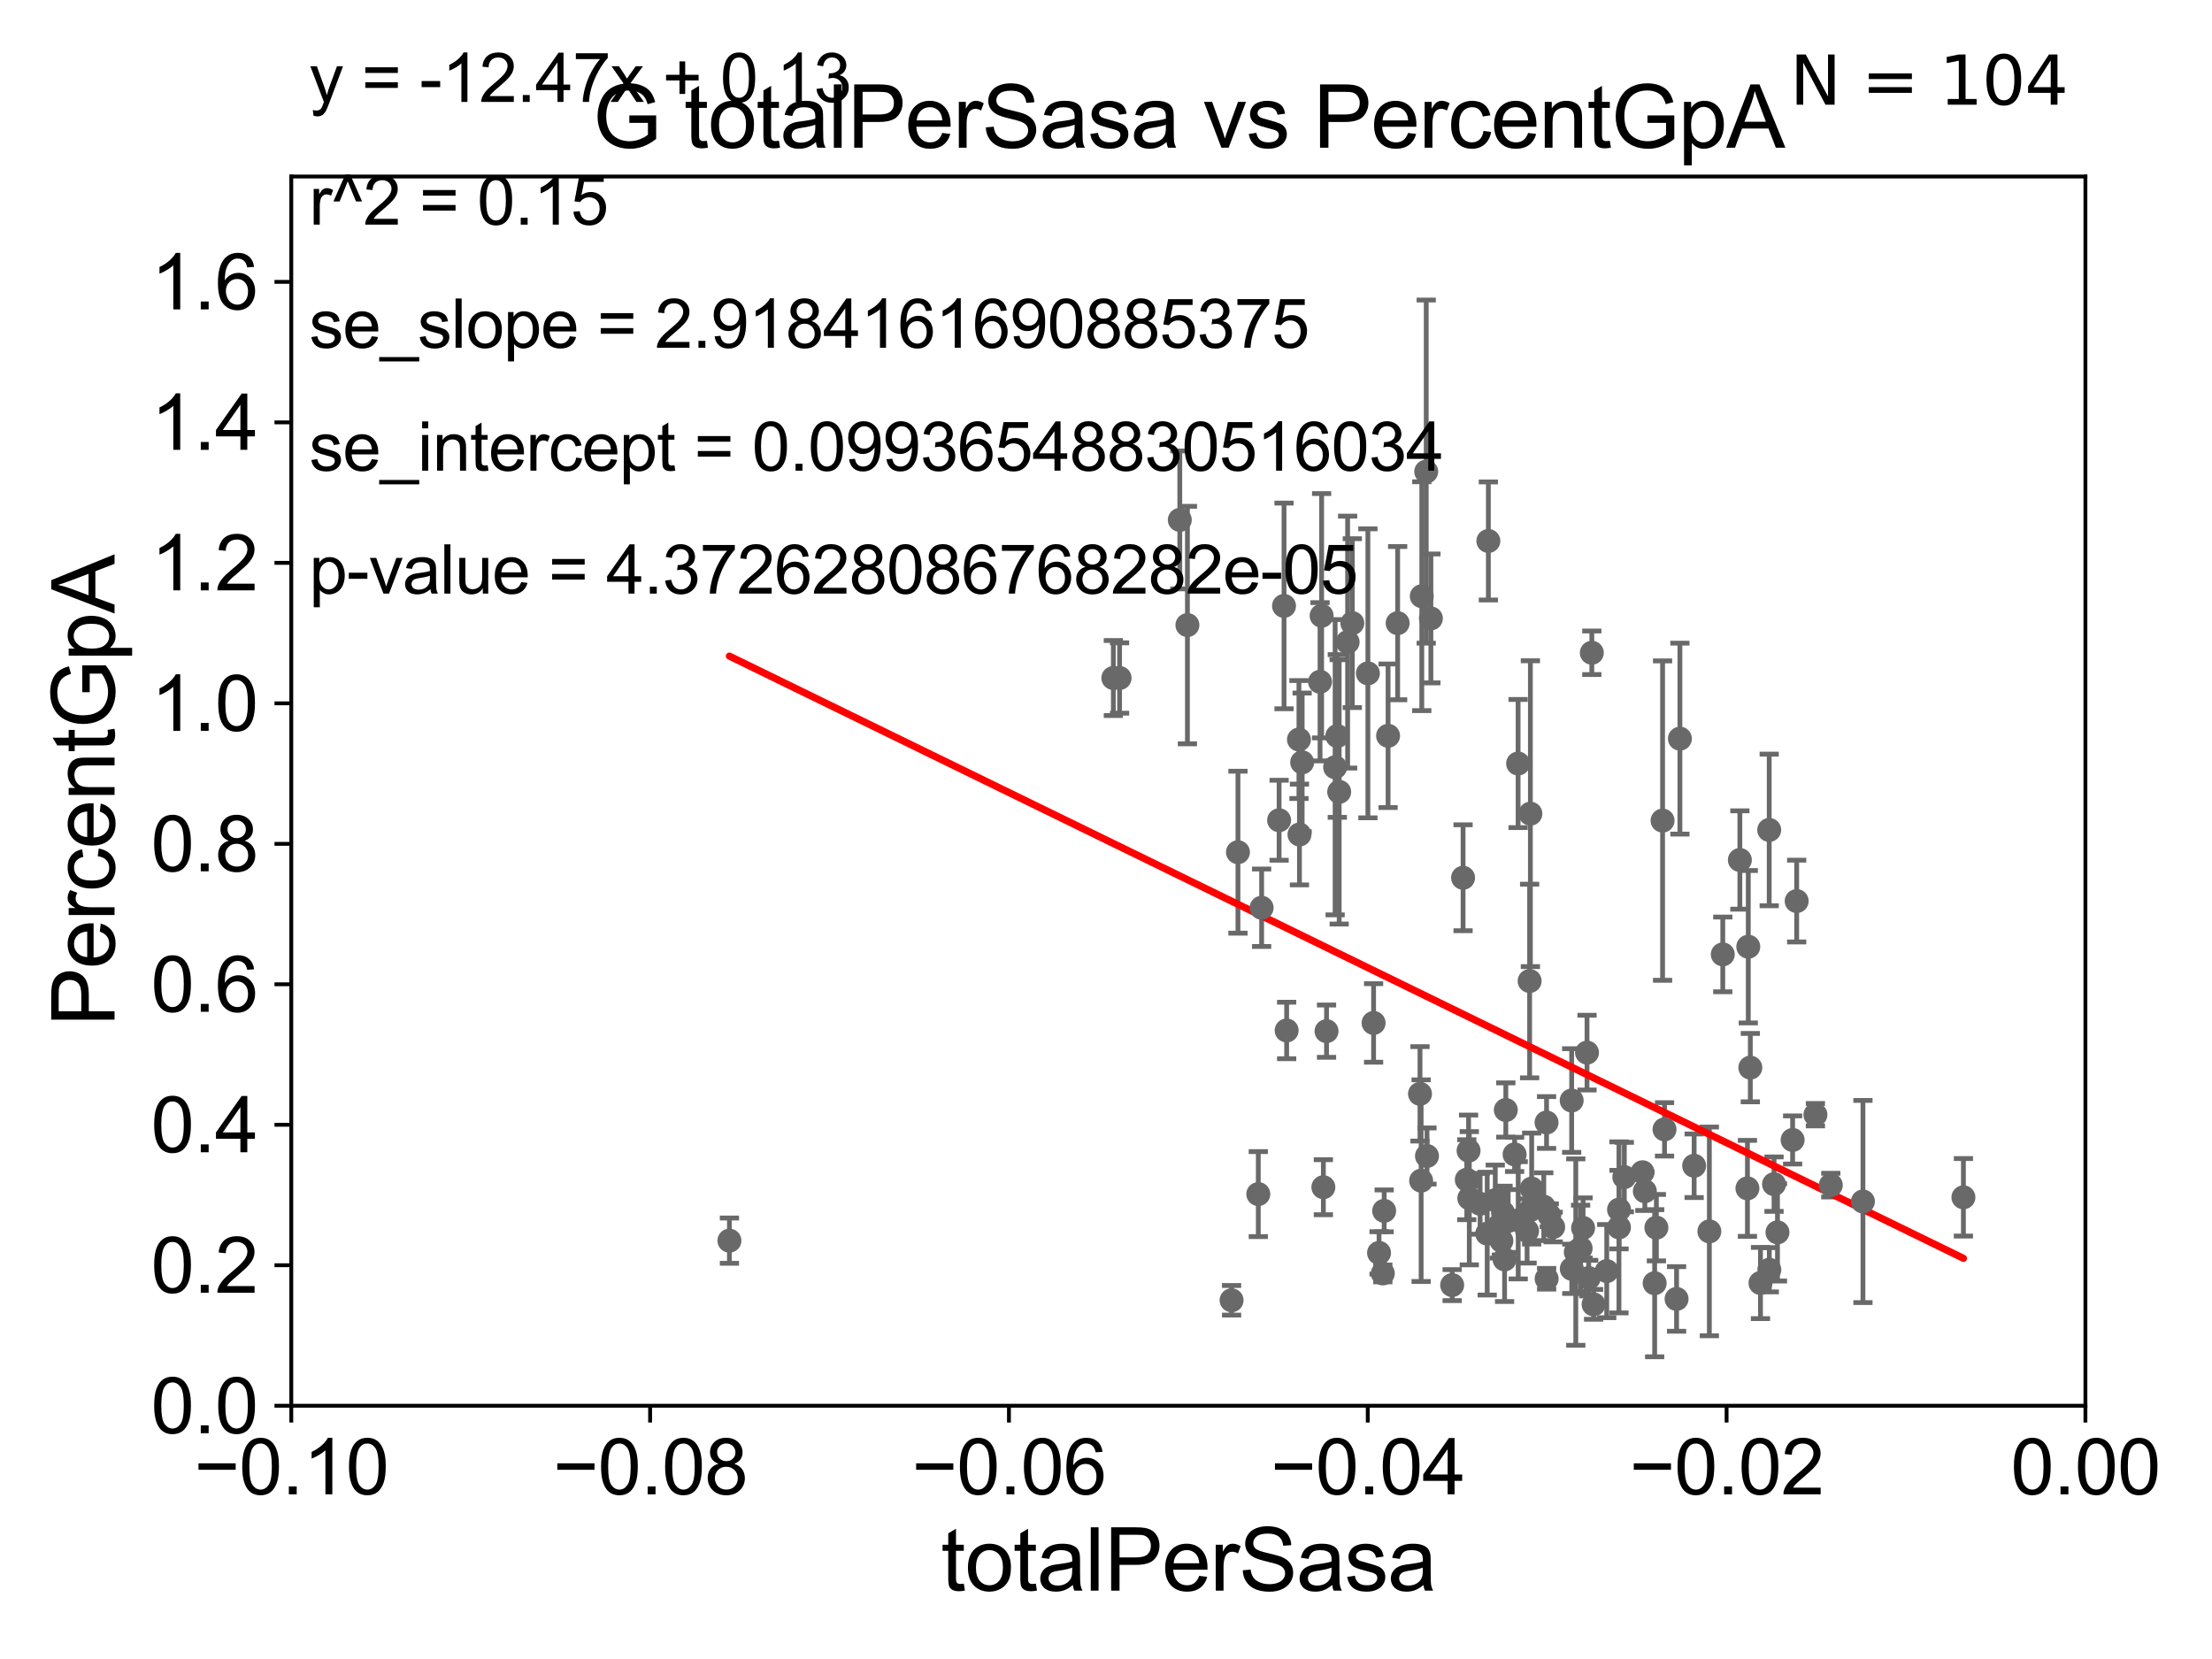 <?xml version="1.0" encoding="utf-8" standalone="no"?>
<!DOCTYPE svg PUBLIC "-//W3C//DTD SVG 1.1//EN"
  "http://www.w3.org/Graphics/SVG/1.1/DTD/svg11.dtd">
<svg xmlns:xlink="http://www.w3.org/1999/xlink" width="460.8pt" height="345.6pt" viewBox="0 0 460.8 345.6" xmlns="http://www.w3.org/2000/svg" version="1.1">
 <defs>
  <style type="text/css">*{stroke-linejoin: round; stroke-linecap: butt}</style>
 </defs>
 <g id="figure_1">
  <g id="patch_1">
   <path d="M 0 345.6 
L 460.8 345.6 
L 460.8 0 
L 0 0 
z
" style="fill: #ffffff"/>
  </g>
  <g id="axes_1">
   <g id="patch_2">
    <path d="M 60.68 292.84 
L 434.43 292.84 
L 434.43 36.775 
L 60.68 36.775 
z
" style="fill: #ffffff"/>
   </g>
   <g id="PathCollection_1">
    <defs>
     <path id="m8c03633248" d="M 0 1.118 
C 0.297 1.118 0.581 1 0.791 0.791 
C 1 0.581 1.118 0.297 1.118 0 
C 1.118 -0.297 1 -0.581 0.791 -0.791 
C 0.581 -1 0.297 -1.118 0 -1.118 
C -0.297 -1.118 -0.581 -1 -0.791 -0.791 
C -1 -0.581 -1.118 -0.297 -1.118 0 
C -1.118 0.297 -1 0.581 -0.791 0.791 
C -0.581 1 -0.297 1.118 0 1.118 
z
" style="stroke: #696969"/>
    </defs>
    <g clip-path="url(#p93fc7bc4a9)">
     <use xlink:href="#m8c03633248" x="231.931" y="141.24" style="fill: #696969; stroke: #696969"/>
     <use xlink:href="#m8c03633248" x="313.113" y="252.65" style="fill: #696969; stroke: #696969"/>
     <use xlink:href="#m8c03633248" x="313.433" y="262.358" style="fill: #696969; stroke: #696969"/>
     <use xlink:href="#m8c03633248" x="356.091" y="256.522" style="fill: #696969; stroke: #696969"/>
     <use xlink:href="#m8c03633248" x="318.806" y="169.507" style="fill: #696969; stroke: #696969"/>
     <use xlink:href="#m8c03633248" x="311.492" y="250.009" style="fill: #696969; stroke: #696969"/>
     <use xlink:href="#m8c03633248" x="297.267" y="240.815" style="fill: #696969; stroke: #696969"/>
     <use xlink:href="#m8c03633248" x="328.266" y="260.834" style="fill: #696969; stroke: #696969"/>
     <use xlink:href="#m8c03633248" x="295.813" y="227.866" style="fill: #696969; stroke: #696969"/>
     <use xlink:href="#m8c03633248" x="302.512" y="267.707" style="fill: #696969; stroke: #696969"/>
     <use xlink:href="#m8c03633248" x="322.192" y="266.393" style="fill: #696969; stroke: #696969"/>
     <use xlink:href="#m8c03633248" x="308.333" y="250.776" style="fill: #696969; stroke: #696969"/>
     <use xlink:href="#m8c03633248" x="331.974" y="271.722" style="fill: #696969; stroke: #696969"/>
     <use xlink:href="#m8c03633248" x="314.179" y="254.355" style="fill: #696969; stroke: #696969"/>
     <use xlink:href="#m8c03633248" x="318.12" y="256.432" style="fill: #696969; stroke: #696969"/>
     <use xlink:href="#m8c03633248" x="346.345" y="170.946" style="fill: #696969; stroke: #696969"/>
     <use xlink:href="#m8c03633248" x="327.432" y="264.321" style="fill: #696969; stroke: #696969"/>
     <use xlink:href="#m8c03633248" x="306.082" y="249.613" style="fill: #696969; stroke: #696969"/>
     <use xlink:href="#m8c03633248" x="321.595" y="251.376" style="fill: #696969; stroke: #696969"/>
     <use xlink:href="#m8c03633248" x="318.649" y="204.363" style="fill: #696969; stroke: #696969"/>
     <use xlink:href="#m8c03633248" x="330.954" y="266.248" style="fill: #696969; stroke: #696969"/>
     <use xlink:href="#m8c03633248" x="288.347" y="252.243" style="fill: #696969; stroke: #696969"/>
     <use xlink:href="#m8c03633248" x="322.175" y="233.836" style="fill: #696969; stroke: #696969"/>
     <use xlink:href="#m8c03633248" x="287.279" y="261.002" style="fill: #696969; stroke: #696969"/>
     <use xlink:href="#m8c03633248" x="323.552" y="255.615" style="fill: #696969; stroke: #696969"/>
     <use xlink:href="#m8c03633248" x="309.814" y="256.984" style="fill: #696969; stroke: #696969"/>
     <use xlink:href="#m8c03633248" x="318.819" y="252.081" style="fill: #696969; stroke: #696969"/>
     <use xlink:href="#m8c03633248" x="316.248" y="159.059" style="fill: #696969; stroke: #696969"/>
     <use xlink:href="#m8c03633248" x="262.125" y="248.751" style="fill: #696969; stroke: #696969"/>
     <use xlink:href="#m8c03633248" x="305.557" y="245.754" style="fill: #696969; stroke: #696969"/>
     <use xlink:href="#m8c03633248" x="337.275" y="251.983" style="fill: #696969; stroke: #696969"/>
     <use xlink:href="#m8c03633248" x="319.073" y="247.602" style="fill: #696969; stroke: #696969"/>
     <use xlink:href="#m8c03633248" x="288.067" y="265.277" style="fill: #696969; stroke: #696969"/>
     <use xlink:href="#m8c03633248" x="349.261" y="270.59" style="fill: #696969; stroke: #696969"/>
     <use xlink:href="#m8c03633248" x="342.163" y="244.202" style="fill: #696969; stroke: #696969"/>
     <use xlink:href="#m8c03633248" x="362.447" y="179.153" style="fill: #696969; stroke: #696969"/>
     <use xlink:href="#m8c03633248" x="378.185" y="232.212" style="fill: #696969; stroke: #696969"/>
     <use xlink:href="#m8c03633248" x="381.391" y="246.885" style="fill: #696969; stroke: #696969"/>
     <use xlink:href="#m8c03633248" x="364.021" y="247.556" style="fill: #696969; stroke: #696969"/>
     <use xlink:href="#m8c03633248" x="369.565" y="246.685" style="fill: #696969; stroke: #696969"/>
     <use xlink:href="#m8c03633248" x="373.437" y="237.474" style="fill: #696969; stroke: #696969"/>
     <use xlink:href="#m8c03633248" x="374.282" y="187.708" style="fill: #696969; stroke: #696969"/>
     <use xlink:href="#m8c03633248" x="370.281" y="256.723" style="fill: #696969; stroke: #696969"/>
     <use xlink:href="#m8c03633248" x="345.055" y="255.743" style="fill: #696969; stroke: #696969"/>
     <use xlink:href="#m8c03633248" x="366.743" y="267.277" style="fill: #696969; stroke: #696969"/>
     <use xlink:href="#m8c03633248" x="368.582" y="264.513" style="fill: #696969; stroke: #696969"/>
     <use xlink:href="#m8c03633248" x="368.557" y="172.893" style="fill: #696969; stroke: #696969"/>
     <use xlink:href="#m8c03633248" x="364.625" y="222.406" style="fill: #696969; stroke: #696969"/>
     <use xlink:href="#m8c03633248" x="346.752" y="235.267" style="fill: #696969; stroke: #696969"/>
     <use xlink:href="#m8c03633248" x="338.374" y="245.21" style="fill: #696969; stroke: #696969"/>
     <use xlink:href="#m8c03633248" x="337.26" y="255.685" style="fill: #696969; stroke: #696969"/>
     <use xlink:href="#m8c03633248" x="352.922" y="242.849" style="fill: #696969; stroke: #696969"/>
     <use xlink:href="#m8c03633248" x="327.408" y="229.259" style="fill: #696969; stroke: #696969"/>
     <use xlink:href="#m8c03633248" x="329.27" y="260.054" style="fill: #696969; stroke: #696969"/>
     <use xlink:href="#m8c03633248" x="312.322" y="255.283" style="fill: #696969; stroke: #696969"/>
     <use xlink:href="#m8c03633248" x="344.696" y="267.317" style="fill: #696969; stroke: #696969"/>
     <use xlink:href="#m8c03633248" x="349.956" y="153.873" style="fill: #696969; stroke: #696969"/>
     <use xlink:href="#m8c03633248" x="342.653" y="248.15" style="fill: #696969; stroke: #696969"/>
     <use xlink:href="#m8c03633248" x="358.887" y="198.817" style="fill: #696969; stroke: #696969"/>
     <use xlink:href="#m8c03633248" x="329.787" y="255.803" style="fill: #696969; stroke: #696969"/>
     <use xlink:href="#m8c03633248" x="364.199" y="197.218" style="fill: #696969; stroke: #696969"/>
     <use xlink:href="#m8c03633248" x="334.713" y="264.792" style="fill: #696969; stroke: #696969"/>
     <use xlink:href="#m8c03633248" x="388.084" y="250.292" style="fill: #696969; stroke: #696969"/>
     <use xlink:href="#m8c03633248" x="330.605" y="219.277" style="fill: #696969; stroke: #696969"/>
     <use xlink:href="#m8c03633248" x="316.273" y="254.207" style="fill: #696969; stroke: #696969"/>
     <use xlink:href="#m8c03633248" x="322.743" y="253.157" style="fill: #696969; stroke: #696969"/>
     <use xlink:href="#m8c03633248" x="304.784" y="182.855" style="fill: #696969; stroke: #696969"/>
     <use xlink:href="#m8c03633248" x="409.016" y="249.421" style="fill: #696969; stroke: #696969"/>
     <use xlink:href="#m8c03633248" x="280.735" y="133.761" style="fill: #696969; stroke: #696969"/>
     <use xlink:href="#m8c03633248" x="274.989" y="142.026" style="fill: #696969; stroke: #696969"/>
     <use xlink:href="#m8c03633248" x="291.157" y="129.815" style="fill: #696969; stroke: #696969"/>
     <use xlink:href="#m8c03633248" x="286.145" y="213.098" style="fill: #696969; stroke: #696969"/>
     <use xlink:href="#m8c03633248" x="270.702" y="173.84" style="fill: #696969; stroke: #696969"/>
     <use xlink:href="#m8c03633248" x="278.586" y="153.321" style="fill: #696969; stroke: #696969"/>
     <use xlink:href="#m8c03633248" x="305.931" y="239.704" style="fill: #696969; stroke: #696969"/>
     <use xlink:href="#m8c03633248" x="310.052" y="112.694" style="fill: #696969; stroke: #696969"/>
     <use xlink:href="#m8c03633248" x="262.82" y="189.101" style="fill: #696969; stroke: #696969"/>
     <use xlink:href="#m8c03633248" x="284.958" y="140.27" style="fill: #696969; stroke: #696969"/>
     <use xlink:href="#m8c03633248" x="278.132" y="159.824" style="fill: #696969; stroke: #696969"/>
     <use xlink:href="#m8c03633248" x="289.162" y="153.276" style="fill: #696969; stroke: #696969"/>
     <use xlink:href="#m8c03633248" x="331.606" y="135.984" style="fill: #696969; stroke: #696969"/>
     <use xlink:href="#m8c03633248" x="297.108" y="98.244" style="fill: #696969; stroke: #696969"/>
     <use xlink:href="#m8c03633248" x="256.561" y="270.872" style="fill: #696969; stroke: #696969"/>
     <use xlink:href="#m8c03633248" x="276.341" y="214.811" style="fill: #696969; stroke: #696969"/>
     <use xlink:href="#m8c03633248" x="275.317" y="128.271" style="fill: #696969; stroke: #696969"/>
     <use xlink:href="#m8c03633248" x="296.047" y="245.953" style="fill: #696969; stroke: #696969"/>
     <use xlink:href="#m8c03633248" x="315.52" y="240.484" style="fill: #696969; stroke: #696969"/>
     <use xlink:href="#m8c03633248" x="312.766" y="258.487" style="fill: #696969; stroke: #696969"/>
     <use xlink:href="#m8c03633248" x="281.714" y="129.809" style="fill: #696969; stroke: #696969"/>
     <use xlink:href="#m8c03633248" x="278.976" y="164.96" style="fill: #696969; stroke: #696969"/>
     <use xlink:href="#m8c03633248" x="268.033" y="214.664" style="fill: #696969; stroke: #696969"/>
     <use xlink:href="#m8c03633248" x="298.081" y="128.83" style="fill: #696969; stroke: #696969"/>
     <use xlink:href="#m8c03633248" x="245.773" y="108.307" style="fill: #696969; stroke: #696969"/>
     <use xlink:href="#m8c03633248" x="257.888" y="177.53" style="fill: #696969; stroke: #696969"/>
     <use xlink:href="#m8c03633248" x="270.594" y="154.059" style="fill: #696969; stroke: #696969"/>
     <use xlink:href="#m8c03633248" x="296.186" y="124.199" style="fill: #696969; stroke: #696969"/>
     <use xlink:href="#m8c03633248" x="275.682" y="247.319" style="fill: #696969; stroke: #696969"/>
     <use xlink:href="#m8c03633248" x="266.461" y="170.873" style="fill: #696969; stroke: #696969"/>
     <use xlink:href="#m8c03633248" x="267.486" y="126.225" style="fill: #696969; stroke: #696969"/>
     <use xlink:href="#m8c03633248" x="313.688" y="231.234" style="fill: #696969; stroke: #696969"/>
     <use xlink:href="#m8c03633248" x="151.953" y="258.452" style="fill: #696969; stroke: #696969"/>
     <use xlink:href="#m8c03633248" x="271.262" y="158.81" style="fill: #696969; stroke: #696969"/>
     <use xlink:href="#m8c03633248" x="247.363" y="130.211" style="fill: #696969; stroke: #696969"/>
     <use xlink:href="#m8c03633248" x="233.228" y="141.241" style="fill: #696969; stroke: #696969"/>
    </g>
   </g>
   <g id="matplotlib.axis_1">
    <g id="xtick_1">
     <g id="line2d_1">
      <defs>
       <path id="m9bcb24d65e" d="M 0 0 
L 0 3.5 
" style="stroke: #000000; stroke-width: 0.8"/>
      </defs>
      <g>
       <use xlink:href="#m9bcb24d65e" x="60.68" y="292.84" style="stroke: #000000; stroke-width: 0.8"/>
      </g>
     </g>
     <g id="text_1">
      <!-- −0.10 -->
      <g transform="translate(40.439 311.293)scale(0.16 -0.16)">
       <defs>
        <path id="ArialMT-2212" d="M 3381 1997 
L 356 1997 
L 356 2522 
L 3381 2522 
L 3381 1997 
z
" transform="scale(0.016)"/>
        <path id="ArialMT-30" d="M 266 2259 
Q 266 3072 433 3567 
Q 600 4063 929 4331 
Q 1259 4600 1759 4600 
Q 2128 4600 2406 4451 
Q 2684 4303 2865 4023 
Q 3047 3744 3150 3342 
Q 3253 2941 3253 2259 
Q 3253 1453 3087 958 
Q 2922 463 2592 192 
Q 2263 -78 1759 -78 
Q 1097 -78 719 397 
Q 266 969 266 2259 
z
M 844 2259 
Q 844 1131 1108 757 
Q 1372 384 1759 384 
Q 2147 384 2411 759 
Q 2675 1134 2675 2259 
Q 2675 3391 2411 3762 
Q 2147 4134 1753 4134 
Q 1366 4134 1134 3806 
Q 844 3388 844 2259 
z
" transform="scale(0.016)"/>
        <path id="ArialMT-2e" d="M 581 0 
L 581 641 
L 1222 641 
L 1222 0 
L 581 0 
z
" transform="scale(0.016)"/>
        <path id="ArialMT-31" d="M 2384 0 
L 1822 0 
L 1822 3584 
Q 1619 3391 1289 3197 
Q 959 3003 697 2906 
L 697 3450 
Q 1169 3672 1522 3987 
Q 1875 4303 2022 4600 
L 2384 4600 
L 2384 0 
z
" transform="scale(0.016)"/>
       </defs>
       <use xlink:href="#ArialMT-2212"/>
       <use xlink:href="#ArialMT-30" x="58.398"/>
       <use xlink:href="#ArialMT-2e" x="114.014"/>
       <use xlink:href="#ArialMT-31" x="141.797"/>
       <use xlink:href="#ArialMT-30" x="197.412"/>
      </g>
     </g>
    </g>
    <g id="xtick_2">
     <g id="line2d_2">
      <g>
       <use xlink:href="#m9bcb24d65e" x="135.43" y="292.84" style="stroke: #000000; stroke-width: 0.8"/>
      </g>
     </g>
     <g id="text_2">
      <!-- −0.08 -->
      <g transform="translate(115.189 311.293)scale(0.16 -0.16)">
       <defs>
        <path id="ArialMT-38" d="M 1131 2484 
Q 781 2613 612 2850 
Q 444 3088 444 3419 
Q 444 3919 803 4259 
Q 1163 4600 1759 4600 
Q 2359 4600 2725 4251 
Q 3091 3903 3091 3403 
Q 3091 3084 2923 2848 
Q 2756 2613 2416 2484 
Q 2838 2347 3058 2040 
Q 3278 1734 3278 1309 
Q 3278 722 2862 322 
Q 2447 -78 1769 -78 
Q 1091 -78 675 323 
Q 259 725 259 1325 
Q 259 1772 486 2073 
Q 713 2375 1131 2484 
z
M 1019 3438 
Q 1019 3113 1228 2906 
Q 1438 2700 1772 2700 
Q 2097 2700 2305 2904 
Q 2513 3109 2513 3406 
Q 2513 3716 2298 3927 
Q 2084 4138 1766 4138 
Q 1444 4138 1231 3931 
Q 1019 3725 1019 3438 
z
M 838 1322 
Q 838 1081 952 856 
Q 1066 631 1291 507 
Q 1516 384 1775 384 
Q 2178 384 2440 643 
Q 2703 903 2703 1303 
Q 2703 1709 2433 1975 
Q 2163 2241 1756 2241 
Q 1359 2241 1098 1978 
Q 838 1716 838 1322 
z
" transform="scale(0.016)"/>
       </defs>
       <use xlink:href="#ArialMT-2212"/>
       <use xlink:href="#ArialMT-30" x="58.398"/>
       <use xlink:href="#ArialMT-2e" x="114.014"/>
       <use xlink:href="#ArialMT-30" x="141.797"/>
       <use xlink:href="#ArialMT-38" x="197.412"/>
      </g>
     </g>
    </g>
    <g id="xtick_3">
     <g id="line2d_3">
      <g>
       <use xlink:href="#m9bcb24d65e" x="210.18" y="292.84" style="stroke: #000000; stroke-width: 0.8"/>
      </g>
     </g>
     <g id="text_3">
      <!-- −0.06 -->
      <g transform="translate(189.939 311.293)scale(0.16 -0.16)">
       <defs>
        <path id="ArialMT-36" d="M 3184 3459 
L 2625 3416 
Q 2550 3747 2413 3897 
Q 2184 4138 1850 4138 
Q 1581 4138 1378 3988 
Q 1113 3794 959 3422 
Q 806 3050 800 2363 
Q 1003 2672 1297 2822 
Q 1591 2972 1913 2972 
Q 2475 2972 2870 2558 
Q 3266 2144 3266 1488 
Q 3266 1056 3080 686 
Q 2894 316 2569 119 
Q 2244 -78 1831 -78 
Q 1128 -78 684 439 
Q 241 956 241 2144 
Q 241 3472 731 4075 
Q 1159 4600 1884 4600 
Q 2425 4600 2770 4297 
Q 3116 3994 3184 3459 
z
M 888 1484 
Q 888 1194 1011 928 
Q 1134 663 1356 523 
Q 1578 384 1822 384 
Q 2178 384 2434 671 
Q 2691 959 2691 1453 
Q 2691 1928 2437 2201 
Q 2184 2475 1800 2475 
Q 1419 2475 1153 2201 
Q 888 1928 888 1484 
z
" transform="scale(0.016)"/>
       </defs>
       <use xlink:href="#ArialMT-2212"/>
       <use xlink:href="#ArialMT-30" x="58.398"/>
       <use xlink:href="#ArialMT-2e" x="114.014"/>
       <use xlink:href="#ArialMT-30" x="141.797"/>
       <use xlink:href="#ArialMT-36" x="197.412"/>
      </g>
     </g>
    </g>
    <g id="xtick_4">
     <g id="line2d_4">
      <g>
       <use xlink:href="#m9bcb24d65e" x="284.93" y="292.84" style="stroke: #000000; stroke-width: 0.8"/>
      </g>
     </g>
     <g id="text_4">
      <!-- −0.04 -->
      <g transform="translate(264.689 311.293)scale(0.16 -0.16)">
       <defs>
        <path id="ArialMT-34" d="M 2069 0 
L 2069 1097 
L 81 1097 
L 81 1613 
L 2172 4581 
L 2631 4581 
L 2631 1613 
L 3250 1613 
L 3250 1097 
L 2631 1097 
L 2631 0 
L 2069 0 
z
M 2069 1613 
L 2069 3678 
L 634 1613 
L 2069 1613 
z
" transform="scale(0.016)"/>
       </defs>
       <use xlink:href="#ArialMT-2212"/>
       <use xlink:href="#ArialMT-30" x="58.398"/>
       <use xlink:href="#ArialMT-2e" x="114.014"/>
       <use xlink:href="#ArialMT-30" x="141.797"/>
       <use xlink:href="#ArialMT-34" x="197.412"/>
      </g>
     </g>
    </g>
    <g id="xtick_5">
     <g id="line2d_5">
      <g>
       <use xlink:href="#m9bcb24d65e" x="359.68" y="292.84" style="stroke: #000000; stroke-width: 0.8"/>
      </g>
     </g>
     <g id="text_5">
      <!-- −0.02 -->
      <g transform="translate(339.439 311.293)scale(0.16 -0.16)">
       <defs>
        <path id="ArialMT-32" d="M 3222 541 
L 3222 0 
L 194 0 
Q 188 203 259 391 
Q 375 700 629 1000 
Q 884 1300 1366 1694 
Q 2113 2306 2375 2664 
Q 2638 3022 2638 3341 
Q 2638 3675 2398 3904 
Q 2159 4134 1775 4134 
Q 1369 4134 1125 3890 
Q 881 3647 878 3216 
L 300 3275 
Q 359 3922 746 4261 
Q 1134 4600 1788 4600 
Q 2447 4600 2831 4234 
Q 3216 3869 3216 3328 
Q 3216 3053 3103 2787 
Q 2991 2522 2730 2228 
Q 2469 1934 1863 1422 
Q 1356 997 1212 845 
Q 1069 694 975 541 
L 3222 541 
z
" transform="scale(0.016)"/>
       </defs>
       <use xlink:href="#ArialMT-2212"/>
       <use xlink:href="#ArialMT-30" x="58.398"/>
       <use xlink:href="#ArialMT-2e" x="114.014"/>
       <use xlink:href="#ArialMT-30" x="141.797"/>
       <use xlink:href="#ArialMT-32" x="197.412"/>
      </g>
     </g>
    </g>
    <g id="xtick_6">
     <g id="line2d_6">
      <g>
       <use xlink:href="#m9bcb24d65e" x="434.43" y="292.84" style="stroke: #000000; stroke-width: 0.8"/>
      </g>
     </g>
     <g id="text_6">
      <!-- 0.00 -->
      <g transform="translate(418.861 311.293)scale(0.16 -0.16)">
       <use xlink:href="#ArialMT-30"/>
       <use xlink:href="#ArialMT-2e" x="55.615"/>
       <use xlink:href="#ArialMT-30" x="83.398"/>
       <use xlink:href="#ArialMT-30" x="139.014"/>
      </g>
     </g>
    </g>
    <g id="text_7">
     <!-- totalPerSasa -->
     <g transform="translate(196.027 331.357)scale(0.18 -0.18)">
      <defs>
       <path id="ArialMT-74" d="M 1650 503 
L 1731 6 
Q 1494 -44 1306 -44 
Q 1000 -44 831 53 
Q 663 150 594 308 
Q 525 466 525 972 
L 525 2881 
L 113 2881 
L 113 3319 
L 525 3319 
L 525 4141 
L 1084 4478 
L 1084 3319 
L 1650 3319 
L 1650 2881 
L 1084 2881 
L 1084 941 
Q 1084 700 1114 631 
Q 1144 563 1211 522 
Q 1278 481 1403 481 
Q 1497 481 1650 503 
z
" transform="scale(0.016)"/>
       <path id="ArialMT-6f" d="M 213 1659 
Q 213 2581 725 3025 
Q 1153 3394 1769 3394 
Q 2453 3394 2887 2945 
Q 3322 2497 3322 1706 
Q 3322 1066 3130 698 
Q 2938 331 2570 128 
Q 2203 -75 1769 -75 
Q 1072 -75 642 372 
Q 213 819 213 1659 
z
M 791 1659 
Q 791 1022 1069 705 
Q 1347 388 1769 388 
Q 2188 388 2466 706 
Q 2744 1025 2744 1678 
Q 2744 2294 2464 2611 
Q 2184 2928 1769 2928 
Q 1347 2928 1069 2612 
Q 791 2297 791 1659 
z
" transform="scale(0.016)"/>
       <path id="ArialMT-61" d="M 2588 409 
Q 2275 144 1986 34 
Q 1697 -75 1366 -75 
Q 819 -75 525 192 
Q 231 459 231 875 
Q 231 1119 342 1320 
Q 453 1522 633 1644 
Q 813 1766 1038 1828 
Q 1203 1872 1538 1913 
Q 2219 1994 2541 2106 
Q 2544 2222 2544 2253 
Q 2544 2597 2384 2738 
Q 2169 2928 1744 2928 
Q 1347 2928 1158 2789 
Q 969 2650 878 2297 
L 328 2372 
Q 403 2725 575 2942 
Q 747 3159 1072 3276 
Q 1397 3394 1825 3394 
Q 2250 3394 2515 3294 
Q 2781 3194 2906 3042 
Q 3031 2891 3081 2659 
Q 3109 2516 3109 2141 
L 3109 1391 
Q 3109 606 3145 398 
Q 3181 191 3288 0 
L 2700 0 
Q 2613 175 2588 409 
z
M 2541 1666 
Q 2234 1541 1622 1453 
Q 1275 1403 1131 1340 
Q 988 1278 909 1158 
Q 831 1038 831 891 
Q 831 666 1001 516 
Q 1172 366 1500 366 
Q 1825 366 2078 508 
Q 2331 650 2450 897 
Q 2541 1088 2541 1459 
L 2541 1666 
z
" transform="scale(0.016)"/>
       <path id="ArialMT-6c" d="M 409 0 
L 409 4581 
L 972 4581 
L 972 0 
L 409 0 
z
" transform="scale(0.016)"/>
       <path id="ArialMT-50" d="M 494 0 
L 494 4581 
L 2222 4581 
Q 2678 4581 2919 4538 
Q 3256 4481 3484 4323 
Q 3713 4166 3852 3881 
Q 3991 3597 3991 3256 
Q 3991 2672 3619 2267 
Q 3247 1863 2275 1863 
L 1100 1863 
L 1100 0 
L 494 0 
z
M 1100 2403 
L 2284 2403 
Q 2872 2403 3119 2622 
Q 3366 2841 3366 3238 
Q 3366 3525 3220 3729 
Q 3075 3934 2838 4000 
Q 2684 4041 2272 4041 
L 1100 4041 
L 1100 2403 
z
" transform="scale(0.016)"/>
       <path id="ArialMT-65" d="M 2694 1069 
L 3275 997 
Q 3138 488 2766 206 
Q 2394 -75 1816 -75 
Q 1088 -75 661 373 
Q 234 822 234 1631 
Q 234 2469 665 2931 
Q 1097 3394 1784 3394 
Q 2450 3394 2872 2941 
Q 3294 2488 3294 1666 
Q 3294 1616 3291 1516 
L 816 1516 
Q 847 969 1125 678 
Q 1403 388 1819 388 
Q 2128 388 2347 550 
Q 2566 713 2694 1069 
z
M 847 1978 
L 2700 1978 
Q 2663 2397 2488 2606 
Q 2219 2931 1791 2931 
Q 1403 2931 1139 2672 
Q 875 2413 847 1978 
z
" transform="scale(0.016)"/>
       <path id="ArialMT-72" d="M 416 0 
L 416 3319 
L 922 3319 
L 922 2816 
Q 1116 3169 1280 3281 
Q 1444 3394 1641 3394 
Q 1925 3394 2219 3213 
L 2025 2691 
Q 1819 2813 1613 2813 
Q 1428 2813 1281 2702 
Q 1134 2591 1072 2394 
Q 978 2094 978 1738 
L 978 0 
L 416 0 
z
" transform="scale(0.016)"/>
       <path id="ArialMT-53" d="M 288 1472 
L 859 1522 
Q 900 1178 1048 958 
Q 1197 738 1509 602 
Q 1822 466 2213 466 
Q 2559 466 2825 569 
Q 3091 672 3220 851 
Q 3350 1031 3350 1244 
Q 3350 1459 3225 1620 
Q 3100 1781 2813 1891 
Q 2628 1963 1997 2114 
Q 1366 2266 1113 2400 
Q 784 2572 623 2826 
Q 463 3081 463 3397 
Q 463 3744 659 4045 
Q 856 4347 1234 4503 
Q 1613 4659 2075 4659 
Q 2584 4659 2973 4495 
Q 3363 4331 3572 4012 
Q 3781 3694 3797 3291 
L 3216 3247 
Q 3169 3681 2898 3903 
Q 2628 4125 2100 4125 
Q 1550 4125 1298 3923 
Q 1047 3722 1047 3438 
Q 1047 3191 1225 3031 
Q 1400 2872 2139 2705 
Q 2878 2538 3153 2413 
Q 3553 2228 3743 1945 
Q 3934 1663 3934 1294 
Q 3934 928 3725 604 
Q 3516 281 3123 101 
Q 2731 -78 2241 -78 
Q 1619 -78 1198 103 
Q 778 284 539 648 
Q 300 1013 288 1472 
z
" transform="scale(0.016)"/>
       <path id="ArialMT-73" d="M 197 991 
L 753 1078 
Q 800 744 1014 566 
Q 1228 388 1613 388 
Q 2000 388 2187 545 
Q 2375 703 2375 916 
Q 2375 1106 2209 1216 
Q 2094 1291 1634 1406 
Q 1016 1563 777 1677 
Q 538 1791 414 1992 
Q 291 2194 291 2438 
Q 291 2659 392 2848 
Q 494 3038 669 3163 
Q 800 3259 1026 3326 
Q 1253 3394 1513 3394 
Q 1903 3394 2198 3281 
Q 2494 3169 2634 2976 
Q 2775 2784 2828 2463 
L 2278 2388 
Q 2241 2644 2061 2787 
Q 1881 2931 1553 2931 
Q 1166 2931 1000 2803 
Q 834 2675 834 2503 
Q 834 2394 903 2306 
Q 972 2216 1119 2156 
Q 1203 2125 1616 2013 
Q 2213 1853 2448 1751 
Q 2684 1650 2818 1456 
Q 2953 1263 2953 975 
Q 2953 694 2789 445 
Q 2625 197 2315 61 
Q 2006 -75 1616 -75 
Q 969 -75 630 194 
Q 291 463 197 991 
z
" transform="scale(0.016)"/>
      </defs>
      <use xlink:href="#ArialMT-74"/>
      <use xlink:href="#ArialMT-6f" x="27.783"/>
      <use xlink:href="#ArialMT-74" x="83.398"/>
      <use xlink:href="#ArialMT-61" x="111.182"/>
      <use xlink:href="#ArialMT-6c" x="166.797"/>
      <use xlink:href="#ArialMT-50" x="189.014"/>
      <use xlink:href="#ArialMT-65" x="255.713"/>
      <use xlink:href="#ArialMT-72" x="311.328"/>
      <use xlink:href="#ArialMT-53" x="344.629"/>
      <use xlink:href="#ArialMT-61" x="411.328"/>
      <use xlink:href="#ArialMT-73" x="466.943"/>
      <use xlink:href="#ArialMT-61" x="516.943"/>
     </g>
    </g>
   </g>
   <g id="matplotlib.axis_2">
    <g id="ytick_1">
     <g id="line2d_7">
      <defs>
       <path id="maa028f23c6" d="M 0 0 
L -3.5 0 
" style="stroke: #000000; stroke-width: 0.8"/>
      </defs>
      <g>
       <use xlink:href="#maa028f23c6" x="60.68" y="292.84" style="stroke: #000000; stroke-width: 0.8"/>
      </g>
     </g>
     <g id="text_8">
      <!-- 0.0 -->
      <g transform="translate(31.44 298.566)scale(0.16 -0.16)">
       <use xlink:href="#ArialMT-30"/>
       <use xlink:href="#ArialMT-2e" x="55.615"/>
       <use xlink:href="#ArialMT-30" x="83.398"/>
      </g>
     </g>
    </g>
    <g id="ytick_2">
     <g id="line2d_8">
      <g>
       <use xlink:href="#maa028f23c6" x="60.68" y="263.575" style="stroke: #000000; stroke-width: 0.8"/>
      </g>
     </g>
     <g id="text_9">
      <!-- 0.2 -->
      <g transform="translate(31.44 269.302)scale(0.16 -0.16)">
       <use xlink:href="#ArialMT-30"/>
       <use xlink:href="#ArialMT-2e" x="55.615"/>
       <use xlink:href="#ArialMT-32" x="83.398"/>
      </g>
     </g>
    </g>
    <g id="ytick_3">
     <g id="line2d_9">
      <g>
       <use xlink:href="#maa028f23c6" x="60.68" y="234.311" style="stroke: #000000; stroke-width: 0.8"/>
      </g>
     </g>
     <g id="text_10">
      <!-- 0.4 -->
      <g transform="translate(31.44 240.037)scale(0.16 -0.16)">
       <use xlink:href="#ArialMT-30"/>
       <use xlink:href="#ArialMT-2e" x="55.615"/>
       <use xlink:href="#ArialMT-34" x="83.398"/>
      </g>
     </g>
    </g>
    <g id="ytick_4">
     <g id="line2d_10">
      <g>
       <use xlink:href="#maa028f23c6" x="60.68" y="205.046" style="stroke: #000000; stroke-width: 0.8"/>
      </g>
     </g>
     <g id="text_11">
      <!-- 0.6 -->
      <g transform="translate(31.44 210.772)scale(0.16 -0.16)">
       <use xlink:href="#ArialMT-30"/>
       <use xlink:href="#ArialMT-2e" x="55.615"/>
       <use xlink:href="#ArialMT-36" x="83.398"/>
      </g>
     </g>
    </g>
    <g id="ytick_5">
     <g id="line2d_11">
      <g>
       <use xlink:href="#maa028f23c6" x="60.68" y="175.782" style="stroke: #000000; stroke-width: 0.8"/>
      </g>
     </g>
     <g id="text_12">
      <!-- 0.8 -->
      <g transform="translate(31.44 181.508)scale(0.16 -0.16)">
       <use xlink:href="#ArialMT-30"/>
       <use xlink:href="#ArialMT-2e" x="55.615"/>
       <use xlink:href="#ArialMT-38" x="83.398"/>
      </g>
     </g>
    </g>
    <g id="ytick_6">
     <g id="line2d_12">
      <g>
       <use xlink:href="#maa028f23c6" x="60.68" y="146.517" style="stroke: #000000; stroke-width: 0.8"/>
      </g>
     </g>
     <g id="text_13">
      <!-- 1.0 -->
      <g transform="translate(31.44 152.243)scale(0.16 -0.16)">
       <use xlink:href="#ArialMT-31"/>
       <use xlink:href="#ArialMT-2e" x="55.615"/>
       <use xlink:href="#ArialMT-30" x="83.398"/>
      </g>
     </g>
    </g>
    <g id="ytick_7">
     <g id="line2d_13">
      <g>
       <use xlink:href="#maa028f23c6" x="60.68" y="117.252" style="stroke: #000000; stroke-width: 0.8"/>
      </g>
     </g>
     <g id="text_14">
      <!-- 1.2 -->
      <g transform="translate(31.44 122.979)scale(0.16 -0.16)">
       <use xlink:href="#ArialMT-31"/>
       <use xlink:href="#ArialMT-2e" x="55.615"/>
       <use xlink:href="#ArialMT-32" x="83.398"/>
      </g>
     </g>
    </g>
    <g id="ytick_8">
     <g id="line2d_14">
      <g>
       <use xlink:href="#maa028f23c6" x="60.68" y="87.988" style="stroke: #000000; stroke-width: 0.8"/>
      </g>
     </g>
     <g id="text_15">
      <!-- 1.4 -->
      <g transform="translate(31.44 93.714)scale(0.16 -0.16)">
       <use xlink:href="#ArialMT-31"/>
       <use xlink:href="#ArialMT-2e" x="55.615"/>
       <use xlink:href="#ArialMT-34" x="83.398"/>
      </g>
     </g>
    </g>
    <g id="ytick_9">
     <g id="line2d_15">
      <g>
       <use xlink:href="#maa028f23c6" x="60.68" y="58.723" style="stroke: #000000; stroke-width: 0.8"/>
      </g>
     </g>
     <g id="text_16">
      <!-- 1.6 -->
      <g transform="translate(31.44 64.45)scale(0.16 -0.16)">
       <use xlink:href="#ArialMT-31"/>
       <use xlink:href="#ArialMT-2e" x="55.615"/>
       <use xlink:href="#ArialMT-36" x="83.398"/>
      </g>
     </g>
    </g>
    <g id="text_17">
     <!-- PercentGpA -->
     <g transform="translate(23.863 213.831)rotate(-90)scale(0.18 -0.18)">
      <defs>
       <path id="ArialMT-63" d="M 2588 1216 
L 3141 1144 
Q 3050 572 2676 248 
Q 2303 -75 1759 -75 
Q 1078 -75 664 370 
Q 250 816 250 1647 
Q 250 2184 428 2587 
Q 606 2991 970 3192 
Q 1334 3394 1763 3394 
Q 2303 3394 2647 3120 
Q 2991 2847 3088 2344 
L 2541 2259 
Q 2463 2594 2264 2762 
Q 2066 2931 1784 2931 
Q 1359 2931 1093 2626 
Q 828 2322 828 1663 
Q 828 994 1084 691 
Q 1341 388 1753 388 
Q 2084 388 2306 591 
Q 2528 794 2588 1216 
z
" transform="scale(0.016)"/>
       <path id="ArialMT-6e" d="M 422 0 
L 422 3319 
L 928 3319 
L 928 2847 
Q 1294 3394 1984 3394 
Q 2284 3394 2536 3286 
Q 2788 3178 2913 3003 
Q 3038 2828 3088 2588 
Q 3119 2431 3119 2041 
L 3119 0 
L 2556 0 
L 2556 2019 
Q 2556 2363 2490 2533 
Q 2425 2703 2258 2804 
Q 2091 2906 1866 2906 
Q 1506 2906 1245 2678 
Q 984 2450 984 1813 
L 984 0 
L 422 0 
z
" transform="scale(0.016)"/>
       <path id="ArialMT-47" d="M 2638 1797 
L 2638 2334 
L 4578 2338 
L 4578 638 
Q 4131 281 3656 101 
Q 3181 -78 2681 -78 
Q 2006 -78 1454 211 
Q 903 500 622 1047 
Q 341 1594 341 2269 
Q 341 2938 620 3517 
Q 900 4097 1425 4378 
Q 1950 4659 2634 4659 
Q 3131 4659 3532 4498 
Q 3934 4338 4162 4050 
Q 4391 3763 4509 3300 
L 3963 3150 
Q 3859 3500 3706 3700 
Q 3553 3900 3268 4020 
Q 2984 4141 2638 4141 
Q 2222 4141 1919 4014 
Q 1616 3888 1430 3681 
Q 1244 3475 1141 3228 
Q 966 2803 966 2306 
Q 966 1694 1177 1281 
Q 1388 869 1791 669 
Q 2194 469 2647 469 
Q 3041 469 3416 620 
Q 3791 772 3984 944 
L 3984 1797 
L 2638 1797 
z
" transform="scale(0.016)"/>
       <path id="ArialMT-70" d="M 422 -1272 
L 422 3319 
L 934 3319 
L 934 2888 
Q 1116 3141 1344 3267 
Q 1572 3394 1897 3394 
Q 2322 3394 2647 3175 
Q 2972 2956 3137 2557 
Q 3303 2159 3303 1684 
Q 3303 1175 3120 767 
Q 2938 359 2589 142 
Q 2241 -75 1856 -75 
Q 1575 -75 1351 44 
Q 1128 163 984 344 
L 984 -1272 
L 422 -1272 
z
M 931 1641 
Q 931 1000 1190 694 
Q 1450 388 1819 388 
Q 2194 388 2461 705 
Q 2728 1022 2728 1688 
Q 2728 2322 2467 2637 
Q 2206 2953 1844 2953 
Q 1484 2953 1207 2617 
Q 931 2281 931 1641 
z
" transform="scale(0.016)"/>
       <path id="ArialMT-41" d="M -9 0 
L 1750 4581 
L 2403 4581 
L 4278 0 
L 3588 0 
L 3053 1388 
L 1138 1388 
L 634 0 
L -9 0 
z
M 1313 1881 
L 2866 1881 
L 2388 3150 
Q 2169 3728 2063 4100 
Q 1975 3659 1816 3225 
L 1313 1881 
z
" transform="scale(0.016)"/>
      </defs>
      <use xlink:href="#ArialMT-50"/>
      <use xlink:href="#ArialMT-65" x="66.699"/>
      <use xlink:href="#ArialMT-72" x="122.314"/>
      <use xlink:href="#ArialMT-63" x="155.615"/>
      <use xlink:href="#ArialMT-65" x="205.615"/>
      <use xlink:href="#ArialMT-6e" x="261.23"/>
      <use xlink:href="#ArialMT-74" x="316.846"/>
      <use xlink:href="#ArialMT-47" x="344.629"/>
      <use xlink:href="#ArialMT-70" x="422.412"/>
      <use xlink:href="#ArialMT-41" x="478.027"/>
     </g>
    </g>
   </g>
   <g id="LineCollection_1">
    <path d="M 231.931 149.056 
L 231.931 133.425 
" clip-path="url(#p93fc7bc4a9)" style="fill: none; stroke: #696969"/>
    <path d="M 313.113 258.203 
L 313.113 247.098 
" clip-path="url(#p93fc7bc4a9)" style="fill: none; stroke: #696969"/>
    <path d="M 313.433 271.128 
L 313.433 253.587 
" clip-path="url(#p93fc7bc4a9)" style="fill: none; stroke: #696969"/>
    <path d="M 356.091 278.265 
L 356.091 234.779 
" clip-path="url(#p93fc7bc4a9)" style="fill: none; stroke: #696969"/>
    <path d="M 318.806 201.362 
L 318.806 137.652 
" clip-path="url(#p93fc7bc4a9)" style="fill: none; stroke: #696969"/>
    <path d="M 311.492 257.312 
L 311.492 242.705 
" clip-path="url(#p93fc7bc4a9)" style="fill: none; stroke: #696969"/>
    <path d="M 297.267 246.66 
L 297.267 234.97 
" clip-path="url(#p93fc7bc4a9)" style="fill: none; stroke: #696969"/>
    <path d="M 328.266 280.25 
L 328.266 241.418 
" clip-path="url(#p93fc7bc4a9)" style="fill: none; stroke: #696969"/>
    <path d="M 295.813 237.702 
L 295.813 218.03 
" clip-path="url(#p93fc7bc4a9)" style="fill: none; stroke: #696969"/>
    <path d="M 302.512 270.937 
L 302.512 264.478 
" clip-path="url(#p93fc7bc4a9)" style="fill: none; stroke: #696969"/>
    <path d="M 322.192 268.544 
L 322.192 264.241 
" clip-path="url(#p93fc7bc4a9)" style="fill: none; stroke: #696969"/>
    <path d="M 308.333 257.105 
L 308.333 244.446 
" clip-path="url(#p93fc7bc4a9)" style="fill: none; stroke: #696969"/>
    <path d="M 331.974 274.828 
L 331.974 268.615 
" clip-path="url(#p93fc7bc4a9)" style="fill: none; stroke: #696969"/>
    <path d="M 314.179 260.892 
L 314.179 247.818 
" clip-path="url(#p93fc7bc4a9)" style="fill: none; stroke: #696969"/>
    <path d="M 318.12 263.115 
L 318.12 249.749 
" clip-path="url(#p93fc7bc4a9)" style="fill: none; stroke: #696969"/>
    <path d="M 346.345 204.216 
L 346.345 137.675 
" clip-path="url(#p93fc7bc4a9)" style="fill: none; stroke: #696969"/>
    <path d="M 327.432 269.458 
L 327.432 259.183 
" clip-path="url(#p93fc7bc4a9)" style="fill: none; stroke: #696969"/>
    <path d="M 306.082 263.493 
L 306.082 235.733 
" clip-path="url(#p93fc7bc4a9)" style="fill: none; stroke: #696969"/>
    <path d="M 321.595 258.437 
L 321.595 244.315 
" clip-path="url(#p93fc7bc4a9)" style="fill: none; stroke: #696969"/>
    <path d="M 318.649 224.535 
L 318.649 184.191 
" clip-path="url(#p93fc7bc4a9)" style="fill: none; stroke: #696969"/>
    <path d="M 330.954 269.956 
L 330.954 262.541 
" clip-path="url(#p93fc7bc4a9)" style="fill: none; stroke: #696969"/>
    <path d="M 288.347 256.6 
L 288.347 247.887 
" clip-path="url(#p93fc7bc4a9)" style="fill: none; stroke: #696969"/>
    <path d="M 322.175 239.232 
L 322.175 228.441 
" clip-path="url(#p93fc7bc4a9)" style="fill: none; stroke: #696969"/>
    <path d="M 287.279 265.417 
L 287.279 256.587 
" clip-path="url(#p93fc7bc4a9)" style="fill: none; stroke: #696969"/>
    <path d="M 323.552 258.705 
L 323.552 252.525 
" clip-path="url(#p93fc7bc4a9)" style="fill: none; stroke: #696969"/>
    <path d="M 309.814 269.774 
L 309.814 244.195 
" clip-path="url(#p93fc7bc4a9)" style="fill: none; stroke: #696969"/>
    <path d="M 318.819 253.009 
L 318.819 251.154 
" clip-path="url(#p93fc7bc4a9)" style="fill: none; stroke: #696969"/>
    <path d="M 316.248 172.405 
L 316.248 145.712 
" clip-path="url(#p93fc7bc4a9)" style="fill: none; stroke: #696969"/>
    <path d="M 262.125 257.604 
L 262.125 239.897 
" clip-path="url(#p93fc7bc4a9)" style="fill: none; stroke: #696969"/>
    <path d="M 305.557 254.087 
L 305.557 237.421 
" clip-path="url(#p93fc7bc4a9)" style="fill: none; stroke: #696969"/>
    <path d="M 337.275 260.17 
L 337.275 243.796 
" clip-path="url(#p93fc7bc4a9)" style="fill: none; stroke: #696969"/>
    <path d="M 319.073 259.163 
L 319.073 236.042 
" clip-path="url(#p93fc7bc4a9)" style="fill: none; stroke: #696969"/>
    <path d="M 288.067 267.031 
L 288.067 263.524 
" clip-path="url(#p93fc7bc4a9)" style="fill: none; stroke: #696969"/>
    <path d="M 349.261 277.318 
L 349.261 263.863 
" clip-path="url(#p93fc7bc4a9)" style="fill: none; stroke: #696969"/>
    <path d="M 342.163 245.048 
L 342.163 243.356 
" clip-path="url(#p93fc7bc4a9)" style="fill: none; stroke: #696969"/>
    <path d="M 362.447 189.393 
L 362.447 168.912 
" clip-path="url(#p93fc7bc4a9)" style="fill: none; stroke: #696969"/>
    <path d="M 378.185 234.539 
L 378.185 229.884 
" clip-path="url(#p93fc7bc4a9)" style="fill: none; stroke: #696969"/>
    <path d="M 381.391 249.355 
L 381.391 244.416 
" clip-path="url(#p93fc7bc4a9)" style="fill: none; stroke: #696969"/>
    <path d="M 364.021 257.55 
L 364.021 237.562 
" clip-path="url(#p93fc7bc4a9)" style="fill: none; stroke: #696969"/>
    <path d="M 369.565 252.356 
L 369.565 241.013 
" clip-path="url(#p93fc7bc4a9)" style="fill: none; stroke: #696969"/>
    <path d="M 373.437 242.487 
L 373.437 232.462 
" clip-path="url(#p93fc7bc4a9)" style="fill: none; stroke: #696969"/>
    <path d="M 374.282 196.225 
L 374.282 179.191 
" clip-path="url(#p93fc7bc4a9)" style="fill: none; stroke: #696969"/>
    <path d="M 370.281 266.86 
L 370.281 246.586 
" clip-path="url(#p93fc7bc4a9)" style="fill: none; stroke: #696969"/>
    <path d="M 345.055 262.659 
L 345.055 248.826 
" clip-path="url(#p93fc7bc4a9)" style="fill: none; stroke: #696969"/>
    <path d="M 366.743 274.692 
L 366.743 259.863 
" clip-path="url(#p93fc7bc4a9)" style="fill: none; stroke: #696969"/>
    <path d="M 368.582 269.123 
L 368.582 259.904 
" clip-path="url(#p93fc7bc4a9)" style="fill: none; stroke: #696969"/>
    <path d="M 368.557 188.684 
L 368.557 157.102 
" clip-path="url(#p93fc7bc4a9)" style="fill: none; stroke: #696969"/>
    <path d="M 364.625 229.527 
L 364.625 215.285 
" clip-path="url(#p93fc7bc4a9)" style="fill: none; stroke: #696969"/>
    <path d="M 346.752 240.826 
L 346.752 229.709 
" clip-path="url(#p93fc7bc4a9)" style="fill: none; stroke: #696969"/>
    <path d="M 338.374 252.444 
L 338.374 237.976 
" clip-path="url(#p93fc7bc4a9)" style="fill: none; stroke: #696969"/>
    <path d="M 337.26 273.5 
L 337.26 237.871 
" clip-path="url(#p93fc7bc4a9)" style="fill: none; stroke: #696969"/>
    <path d="M 352.922 249.472 
L 352.922 236.226 
" clip-path="url(#p93fc7bc4a9)" style="fill: none; stroke: #696969"/>
    <path d="M 327.408 240.051 
L 327.408 218.466 
" clip-path="url(#p93fc7bc4a9)" style="fill: none; stroke: #696969"/>
    <path d="M 329.27 269.043 
L 329.27 251.065 
" clip-path="url(#p93fc7bc4a9)" style="fill: none; stroke: #696969"/>
    <path d="M 312.322 262.089 
L 312.322 248.477 
" clip-path="url(#p93fc7bc4a9)" style="fill: none; stroke: #696969"/>
    <path d="M 344.696 282.644 
L 344.696 251.989 
" clip-path="url(#p93fc7bc4a9)" style="fill: none; stroke: #696969"/>
    <path d="M 349.956 173.761 
L 349.956 133.985 
" clip-path="url(#p93fc7bc4a9)" style="fill: none; stroke: #696969"/>
    <path d="M 342.653 252.161 
L 342.653 244.14 
" clip-path="url(#p93fc7bc4a9)" style="fill: none; stroke: #696969"/>
    <path d="M 358.887 206.602 
L 358.887 191.033 
" clip-path="url(#p93fc7bc4a9)" style="fill: none; stroke: #696969"/>
    <path d="M 329.787 262.07 
L 329.787 249.537 
" clip-path="url(#p93fc7bc4a9)" style="fill: none; stroke: #696969"/>
    <path d="M 364.199 213.092 
L 364.199 181.345 
" clip-path="url(#p93fc7bc4a9)" style="fill: none; stroke: #696969"/>
    <path d="M 334.713 274.495 
L 334.713 255.089 
" clip-path="url(#p93fc7bc4a9)" style="fill: none; stroke: #696969"/>
    <path d="M 388.084 271.346 
L 388.084 229.237 
" clip-path="url(#p93fc7bc4a9)" style="fill: none; stroke: #696969"/>
    <path d="M 330.605 227.063 
L 330.605 211.491 
" clip-path="url(#p93fc7bc4a9)" style="fill: none; stroke: #696969"/>
    <path d="M 316.273 266.424 
L 316.273 241.991 
" clip-path="url(#p93fc7bc4a9)" style="fill: none; stroke: #696969"/>
    <path d="M 322.743 255.535 
L 322.743 250.779 
" clip-path="url(#p93fc7bc4a9)" style="fill: none; stroke: #696969"/>
    <path d="M 304.784 193.889 
L 304.784 171.821 
" clip-path="url(#p93fc7bc4a9)" style="fill: none; stroke: #696969"/>
    <path d="M 409.016 257.495 
L 409.016 241.348 
" clip-path="url(#p93fc7bc4a9)" style="fill: none; stroke: #696969"/>
    <path d="M 280.735 160.002 
L 280.735 107.521 
" clip-path="url(#p93fc7bc4a9)" style="fill: none; stroke: #696969"/>
    <path d="M 274.989 158.513 
L 274.989 125.539 
" clip-path="url(#p93fc7bc4a9)" style="fill: none; stroke: #696969"/>
    <path d="M 291.157 145.774 
L 291.157 113.856 
" clip-path="url(#p93fc7bc4a9)" style="fill: none; stroke: #696969"/>
    <path d="M 286.145 221.275 
L 286.145 204.922 
" clip-path="url(#p93fc7bc4a9)" style="fill: none; stroke: #696969"/>
    <path d="M 270.702 184.335 
L 270.702 163.345 
" clip-path="url(#p93fc7bc4a9)" style="fill: none; stroke: #696969"/>
    <path d="M 278.586 170.269 
L 278.586 136.372 
" clip-path="url(#p93fc7bc4a9)" style="fill: none; stroke: #696969"/>
    <path d="M 305.931 247.125 
L 305.931 232.283 
" clip-path="url(#p93fc7bc4a9)" style="fill: none; stroke: #696969"/>
    <path d="M 310.052 124.987 
L 310.052 100.401 
" clip-path="url(#p93fc7bc4a9)" style="fill: none; stroke: #696969"/>
    <path d="M 262.82 197.169 
L 262.82 181.032 
" clip-path="url(#p93fc7bc4a9)" style="fill: none; stroke: #696969"/>
    <path d="M 284.958 170.369 
L 284.958 110.171 
" clip-path="url(#p93fc7bc4a9)" style="fill: none; stroke: #696969"/>
    <path d="M 278.132 190.579 
L 278.132 129.068 
" clip-path="url(#p93fc7bc4a9)" style="fill: none; stroke: #696969"/>
    <path d="M 289.162 168.229 
L 289.162 138.323 
" clip-path="url(#p93fc7bc4a9)" style="fill: none; stroke: #696969"/>
    <path d="M 331.606 140.52 
L 331.606 131.448 
" clip-path="url(#p93fc7bc4a9)" style="fill: none; stroke: #696969"/>
    <path d="M 297.108 133.986 
L 297.108 62.503 
" clip-path="url(#p93fc7bc4a9)" style="fill: none; stroke: #696969"/>
    <path d="M 256.561 273.952 
L 256.561 267.792 
" clip-path="url(#p93fc7bc4a9)" style="fill: none; stroke: #696969"/>
    <path d="M 276.341 220.259 
L 276.341 209.363 
" clip-path="url(#p93fc7bc4a9)" style="fill: none; stroke: #696969"/>
    <path d="M 275.317 153.721 
L 275.317 102.821 
" clip-path="url(#p93fc7bc4a9)" style="fill: none; stroke: #696969"/>
    <path d="M 296.047 266.957 
L 296.047 224.95 
" clip-path="url(#p93fc7bc4a9)" style="fill: none; stroke: #696969"/>
    <path d="M 315.52 244.048 
L 315.52 236.92 
" clip-path="url(#p93fc7bc4a9)" style="fill: none; stroke: #696969"/>
    <path d="M 312.766 261.421 
L 312.766 255.553 
" clip-path="url(#p93fc7bc4a9)" style="fill: none; stroke: #696969"/>
    <path d="M 281.714 147.398 
L 281.714 112.22 
" clip-path="url(#p93fc7bc4a9)" style="fill: none; stroke: #696969"/>
    <path d="M 278.976 192.492 
L 278.976 137.428 
" clip-path="url(#p93fc7bc4a9)" style="fill: none; stroke: #696969"/>
    <path d="M 268.033 220.552 
L 268.033 208.777 
" clip-path="url(#p93fc7bc4a9)" style="fill: none; stroke: #696969"/>
    <path d="M 298.081 142.256 
L 298.081 115.404 
" clip-path="url(#p93fc7bc4a9)" style="fill: none; stroke: #696969"/>
    <path d="M 245.773 122.681 
L 245.773 93.933 
" clip-path="url(#p93fc7bc4a9)" style="fill: none; stroke: #696969"/>
    <path d="M 257.888 194.397 
L 257.888 160.662 
" clip-path="url(#p93fc7bc4a9)" style="fill: none; stroke: #696969"/>
    <path d="M 270.594 166.344 
L 270.594 141.774 
" clip-path="url(#p93fc7bc4a9)" style="fill: none; stroke: #696969"/>
    <path d="M 296.186 148.034 
L 296.186 100.364 
" clip-path="url(#p93fc7bc4a9)" style="fill: none; stroke: #696969"/>
    <path d="M 275.682 253.048 
L 275.682 241.591 
" clip-path="url(#p93fc7bc4a9)" style="fill: none; stroke: #696969"/>
    <path d="M 266.461 179.204 
L 266.461 162.542 
" clip-path="url(#p93fc7bc4a9)" style="fill: none; stroke: #696969"/>
    <path d="M 267.486 147.644 
L 267.486 104.806 
" clip-path="url(#p93fc7bc4a9)" style="fill: none; stroke: #696969"/>
    <path d="M 313.688 236.884 
L 313.688 225.584 
" clip-path="url(#p93fc7bc4a9)" style="fill: none; stroke: #696969"/>
    <path d="M 151.953 263.167 
L 151.953 253.737 
" clip-path="url(#p93fc7bc4a9)" style="fill: none; stroke: #696969"/>
    <path d="M 271.262 173.248 
L 271.262 144.373 
" clip-path="url(#p93fc7bc4a9)" style="fill: none; stroke: #696969"/>
    <path d="M 247.363 154.95 
L 247.363 105.473 
" clip-path="url(#p93fc7bc4a9)" style="fill: none; stroke: #696969"/>
    <path d="M 233.228 148.57 
L 233.228 133.913 
" clip-path="url(#p93fc7bc4a9)" style="fill: none; stroke: #696969"/>
   </g>
   <g id="line2d_16">
    <defs>
     <path id="m99c81ff11d" d="M 2 0 
L -2 -0 
" style="stroke: #696969"/>
    </defs>
    <g clip-path="url(#p93fc7bc4a9)">
     <use xlink:href="#m99c81ff11d" x="231.931" y="149.056" style="fill: #696969; stroke: #696969"/>
     <use xlink:href="#m99c81ff11d" x="313.113" y="258.203" style="fill: #696969; stroke: #696969"/>
     <use xlink:href="#m99c81ff11d" x="313.433" y="271.128" style="fill: #696969; stroke: #696969"/>
     <use xlink:href="#m99c81ff11d" x="356.091" y="278.265" style="fill: #696969; stroke: #696969"/>
     <use xlink:href="#m99c81ff11d" x="318.806" y="201.362" style="fill: #696969; stroke: #696969"/>
     <use xlink:href="#m99c81ff11d" x="311.492" y="257.312" style="fill: #696969; stroke: #696969"/>
     <use xlink:href="#m99c81ff11d" x="297.267" y="246.66" style="fill: #696969; stroke: #696969"/>
     <use xlink:href="#m99c81ff11d" x="328.266" y="280.25" style="fill: #696969; stroke: #696969"/>
     <use xlink:href="#m99c81ff11d" x="295.813" y="237.702" style="fill: #696969; stroke: #696969"/>
     <use xlink:href="#m99c81ff11d" x="302.512" y="270.937" style="fill: #696969; stroke: #696969"/>
     <use xlink:href="#m99c81ff11d" x="322.192" y="268.544" style="fill: #696969; stroke: #696969"/>
     <use xlink:href="#m99c81ff11d" x="308.333" y="257.105" style="fill: #696969; stroke: #696969"/>
     <use xlink:href="#m99c81ff11d" x="331.974" y="274.828" style="fill: #696969; stroke: #696969"/>
     <use xlink:href="#m99c81ff11d" x="314.179" y="260.892" style="fill: #696969; stroke: #696969"/>
     <use xlink:href="#m99c81ff11d" x="318.12" y="263.115" style="fill: #696969; stroke: #696969"/>
     <use xlink:href="#m99c81ff11d" x="346.345" y="204.216" style="fill: #696969; stroke: #696969"/>
     <use xlink:href="#m99c81ff11d" x="327.432" y="269.458" style="fill: #696969; stroke: #696969"/>
     <use xlink:href="#m99c81ff11d" x="306.082" y="263.493" style="fill: #696969; stroke: #696969"/>
     <use xlink:href="#m99c81ff11d" x="321.595" y="258.437" style="fill: #696969; stroke: #696969"/>
     <use xlink:href="#m99c81ff11d" x="318.649" y="224.535" style="fill: #696969; stroke: #696969"/>
     <use xlink:href="#m99c81ff11d" x="330.954" y="269.956" style="fill: #696969; stroke: #696969"/>
     <use xlink:href="#m99c81ff11d" x="288.347" y="256.6" style="fill: #696969; stroke: #696969"/>
     <use xlink:href="#m99c81ff11d" x="322.175" y="239.232" style="fill: #696969; stroke: #696969"/>
     <use xlink:href="#m99c81ff11d" x="287.279" y="265.417" style="fill: #696969; stroke: #696969"/>
     <use xlink:href="#m99c81ff11d" x="323.552" y="258.705" style="fill: #696969; stroke: #696969"/>
     <use xlink:href="#m99c81ff11d" x="309.814" y="269.774" style="fill: #696969; stroke: #696969"/>
     <use xlink:href="#m99c81ff11d" x="318.819" y="253.009" style="fill: #696969; stroke: #696969"/>
     <use xlink:href="#m99c81ff11d" x="316.248" y="172.405" style="fill: #696969; stroke: #696969"/>
     <use xlink:href="#m99c81ff11d" x="262.125" y="257.604" style="fill: #696969; stroke: #696969"/>
     <use xlink:href="#m99c81ff11d" x="305.557" y="254.087" style="fill: #696969; stroke: #696969"/>
     <use xlink:href="#m99c81ff11d" x="337.275" y="260.17" style="fill: #696969; stroke: #696969"/>
     <use xlink:href="#m99c81ff11d" x="319.073" y="259.163" style="fill: #696969; stroke: #696969"/>
     <use xlink:href="#m99c81ff11d" x="288.067" y="267.031" style="fill: #696969; stroke: #696969"/>
     <use xlink:href="#m99c81ff11d" x="349.261" y="277.318" style="fill: #696969; stroke: #696969"/>
     <use xlink:href="#m99c81ff11d" x="342.163" y="245.048" style="fill: #696969; stroke: #696969"/>
     <use xlink:href="#m99c81ff11d" x="362.447" y="189.393" style="fill: #696969; stroke: #696969"/>
     <use xlink:href="#m99c81ff11d" x="378.185" y="234.539" style="fill: #696969; stroke: #696969"/>
     <use xlink:href="#m99c81ff11d" x="381.391" y="249.355" style="fill: #696969; stroke: #696969"/>
     <use xlink:href="#m99c81ff11d" x="364.021" y="257.55" style="fill: #696969; stroke: #696969"/>
     <use xlink:href="#m99c81ff11d" x="369.565" y="252.356" style="fill: #696969; stroke: #696969"/>
     <use xlink:href="#m99c81ff11d" x="373.437" y="242.487" style="fill: #696969; stroke: #696969"/>
     <use xlink:href="#m99c81ff11d" x="374.282" y="196.225" style="fill: #696969; stroke: #696969"/>
     <use xlink:href="#m99c81ff11d" x="370.281" y="266.86" style="fill: #696969; stroke: #696969"/>
     <use xlink:href="#m99c81ff11d" x="345.055" y="262.659" style="fill: #696969; stroke: #696969"/>
     <use xlink:href="#m99c81ff11d" x="366.743" y="274.692" style="fill: #696969; stroke: #696969"/>
     <use xlink:href="#m99c81ff11d" x="368.582" y="269.123" style="fill: #696969; stroke: #696969"/>
     <use xlink:href="#m99c81ff11d" x="368.557" y="188.684" style="fill: #696969; stroke: #696969"/>
     <use xlink:href="#m99c81ff11d" x="364.625" y="229.527" style="fill: #696969; stroke: #696969"/>
     <use xlink:href="#m99c81ff11d" x="346.752" y="240.826" style="fill: #696969; stroke: #696969"/>
     <use xlink:href="#m99c81ff11d" x="338.374" y="252.444" style="fill: #696969; stroke: #696969"/>
     <use xlink:href="#m99c81ff11d" x="337.26" y="273.5" style="fill: #696969; stroke: #696969"/>
     <use xlink:href="#m99c81ff11d" x="352.922" y="249.472" style="fill: #696969; stroke: #696969"/>
     <use xlink:href="#m99c81ff11d" x="327.408" y="240.051" style="fill: #696969; stroke: #696969"/>
     <use xlink:href="#m99c81ff11d" x="329.27" y="269.043" style="fill: #696969; stroke: #696969"/>
     <use xlink:href="#m99c81ff11d" x="312.322" y="262.089" style="fill: #696969; stroke: #696969"/>
     <use xlink:href="#m99c81ff11d" x="344.696" y="282.644" style="fill: #696969; stroke: #696969"/>
     <use xlink:href="#m99c81ff11d" x="349.956" y="173.761" style="fill: #696969; stroke: #696969"/>
     <use xlink:href="#m99c81ff11d" x="342.653" y="252.161" style="fill: #696969; stroke: #696969"/>
     <use xlink:href="#m99c81ff11d" x="358.887" y="206.602" style="fill: #696969; stroke: #696969"/>
     <use xlink:href="#m99c81ff11d" x="329.787" y="262.07" style="fill: #696969; stroke: #696969"/>
     <use xlink:href="#m99c81ff11d" x="364.199" y="213.092" style="fill: #696969; stroke: #696969"/>
     <use xlink:href="#m99c81ff11d" x="334.713" y="274.495" style="fill: #696969; stroke: #696969"/>
     <use xlink:href="#m99c81ff11d" x="388.084" y="271.346" style="fill: #696969; stroke: #696969"/>
     <use xlink:href="#m99c81ff11d" x="330.605" y="227.063" style="fill: #696969; stroke: #696969"/>
     <use xlink:href="#m99c81ff11d" x="316.273" y="266.424" style="fill: #696969; stroke: #696969"/>
     <use xlink:href="#m99c81ff11d" x="322.743" y="255.535" style="fill: #696969; stroke: #696969"/>
     <use xlink:href="#m99c81ff11d" x="304.784" y="193.889" style="fill: #696969; stroke: #696969"/>
     <use xlink:href="#m99c81ff11d" x="409.016" y="257.495" style="fill: #696969; stroke: #696969"/>
     <use xlink:href="#m99c81ff11d" x="280.735" y="160.002" style="fill: #696969; stroke: #696969"/>
     <use xlink:href="#m99c81ff11d" x="274.989" y="158.513" style="fill: #696969; stroke: #696969"/>
     <use xlink:href="#m99c81ff11d" x="291.157" y="145.774" style="fill: #696969; stroke: #696969"/>
     <use xlink:href="#m99c81ff11d" x="286.145" y="221.275" style="fill: #696969; stroke: #696969"/>
     <use xlink:href="#m99c81ff11d" x="270.702" y="184.335" style="fill: #696969; stroke: #696969"/>
     <use xlink:href="#m99c81ff11d" x="278.586" y="170.269" style="fill: #696969; stroke: #696969"/>
     <use xlink:href="#m99c81ff11d" x="305.931" y="247.125" style="fill: #696969; stroke: #696969"/>
     <use xlink:href="#m99c81ff11d" x="310.052" y="124.987" style="fill: #696969; stroke: #696969"/>
     <use xlink:href="#m99c81ff11d" x="262.82" y="197.169" style="fill: #696969; stroke: #696969"/>
     <use xlink:href="#m99c81ff11d" x="284.958" y="170.369" style="fill: #696969; stroke: #696969"/>
     <use xlink:href="#m99c81ff11d" x="278.132" y="190.579" style="fill: #696969; stroke: #696969"/>
     <use xlink:href="#m99c81ff11d" x="289.162" y="168.229" style="fill: #696969; stroke: #696969"/>
     <use xlink:href="#m99c81ff11d" x="331.606" y="140.52" style="fill: #696969; stroke: #696969"/>
     <use xlink:href="#m99c81ff11d" x="297.108" y="133.986" style="fill: #696969; stroke: #696969"/>
     <use xlink:href="#m99c81ff11d" x="256.561" y="273.952" style="fill: #696969; stroke: #696969"/>
     <use xlink:href="#m99c81ff11d" x="276.341" y="220.259" style="fill: #696969; stroke: #696969"/>
     <use xlink:href="#m99c81ff11d" x="275.317" y="153.721" style="fill: #696969; stroke: #696969"/>
     <use xlink:href="#m99c81ff11d" x="296.047" y="266.957" style="fill: #696969; stroke: #696969"/>
     <use xlink:href="#m99c81ff11d" x="315.52" y="244.048" style="fill: #696969; stroke: #696969"/>
     <use xlink:href="#m99c81ff11d" x="312.766" y="261.421" style="fill: #696969; stroke: #696969"/>
     <use xlink:href="#m99c81ff11d" x="281.714" y="147.398" style="fill: #696969; stroke: #696969"/>
     <use xlink:href="#m99c81ff11d" x="278.976" y="192.492" style="fill: #696969; stroke: #696969"/>
     <use xlink:href="#m99c81ff11d" x="268.033" y="220.552" style="fill: #696969; stroke: #696969"/>
     <use xlink:href="#m99c81ff11d" x="298.081" y="142.256" style="fill: #696969; stroke: #696969"/>
     <use xlink:href="#m99c81ff11d" x="245.773" y="122.681" style="fill: #696969; stroke: #696969"/>
     <use xlink:href="#m99c81ff11d" x="257.888" y="194.397" style="fill: #696969; stroke: #696969"/>
     <use xlink:href="#m99c81ff11d" x="270.594" y="166.344" style="fill: #696969; stroke: #696969"/>
     <use xlink:href="#m99c81ff11d" x="296.186" y="148.034" style="fill: #696969; stroke: #696969"/>
     <use xlink:href="#m99c81ff11d" x="275.682" y="253.048" style="fill: #696969; stroke: #696969"/>
     <use xlink:href="#m99c81ff11d" x="266.461" y="179.204" style="fill: #696969; stroke: #696969"/>
     <use xlink:href="#m99c81ff11d" x="267.486" y="147.644" style="fill: #696969; stroke: #696969"/>
     <use xlink:href="#m99c81ff11d" x="313.688" y="236.884" style="fill: #696969; stroke: #696969"/>
     <use xlink:href="#m99c81ff11d" x="151.953" y="263.167" style="fill: #696969; stroke: #696969"/>
     <use xlink:href="#m99c81ff11d" x="271.262" y="173.248" style="fill: #696969; stroke: #696969"/>
     <use xlink:href="#m99c81ff11d" x="247.363" y="154.95" style="fill: #696969; stroke: #696969"/>
     <use xlink:href="#m99c81ff11d" x="233.228" y="148.57" style="fill: #696969; stroke: #696969"/>
    </g>
   </g>
   <g id="line2d_17">
    <g clip-path="url(#p93fc7bc4a9)">
     <use xlink:href="#m99c81ff11d" x="231.931" y="133.425" style="fill: #696969; stroke: #696969"/>
     <use xlink:href="#m99c81ff11d" x="313.113" y="247.098" style="fill: #696969; stroke: #696969"/>
     <use xlink:href="#m99c81ff11d" x="313.433" y="253.587" style="fill: #696969; stroke: #696969"/>
     <use xlink:href="#m99c81ff11d" x="356.091" y="234.779" style="fill: #696969; stroke: #696969"/>
     <use xlink:href="#m99c81ff11d" x="318.806" y="137.652" style="fill: #696969; stroke: #696969"/>
     <use xlink:href="#m99c81ff11d" x="311.492" y="242.705" style="fill: #696969; stroke: #696969"/>
     <use xlink:href="#m99c81ff11d" x="297.267" y="234.97" style="fill: #696969; stroke: #696969"/>
     <use xlink:href="#m99c81ff11d" x="328.266" y="241.418" style="fill: #696969; stroke: #696969"/>
     <use xlink:href="#m99c81ff11d" x="295.813" y="218.03" style="fill: #696969; stroke: #696969"/>
     <use xlink:href="#m99c81ff11d" x="302.512" y="264.478" style="fill: #696969; stroke: #696969"/>
     <use xlink:href="#m99c81ff11d" x="322.192" y="264.241" style="fill: #696969; stroke: #696969"/>
     <use xlink:href="#m99c81ff11d" x="308.333" y="244.446" style="fill: #696969; stroke: #696969"/>
     <use xlink:href="#m99c81ff11d" x="331.974" y="268.615" style="fill: #696969; stroke: #696969"/>
     <use xlink:href="#m99c81ff11d" x="314.179" y="247.818" style="fill: #696969; stroke: #696969"/>
     <use xlink:href="#m99c81ff11d" x="318.12" y="249.749" style="fill: #696969; stroke: #696969"/>
     <use xlink:href="#m99c81ff11d" x="346.345" y="137.675" style="fill: #696969; stroke: #696969"/>
     <use xlink:href="#m99c81ff11d" x="327.432" y="259.183" style="fill: #696969; stroke: #696969"/>
     <use xlink:href="#m99c81ff11d" x="306.082" y="235.733" style="fill: #696969; stroke: #696969"/>
     <use xlink:href="#m99c81ff11d" x="321.595" y="244.315" style="fill: #696969; stroke: #696969"/>
     <use xlink:href="#m99c81ff11d" x="318.649" y="184.191" style="fill: #696969; stroke: #696969"/>
     <use xlink:href="#m99c81ff11d" x="330.954" y="262.541" style="fill: #696969; stroke: #696969"/>
     <use xlink:href="#m99c81ff11d" x="288.347" y="247.887" style="fill: #696969; stroke: #696969"/>
     <use xlink:href="#m99c81ff11d" x="322.175" y="228.441" style="fill: #696969; stroke: #696969"/>
     <use xlink:href="#m99c81ff11d" x="287.279" y="256.587" style="fill: #696969; stroke: #696969"/>
     <use xlink:href="#m99c81ff11d" x="323.552" y="252.525" style="fill: #696969; stroke: #696969"/>
     <use xlink:href="#m99c81ff11d" x="309.814" y="244.195" style="fill: #696969; stroke: #696969"/>
     <use xlink:href="#m99c81ff11d" x="318.819" y="251.154" style="fill: #696969; stroke: #696969"/>
     <use xlink:href="#m99c81ff11d" x="316.248" y="145.712" style="fill: #696969; stroke: #696969"/>
     <use xlink:href="#m99c81ff11d" x="262.125" y="239.897" style="fill: #696969; stroke: #696969"/>
     <use xlink:href="#m99c81ff11d" x="305.557" y="237.421" style="fill: #696969; stroke: #696969"/>
     <use xlink:href="#m99c81ff11d" x="337.275" y="243.796" style="fill: #696969; stroke: #696969"/>
     <use xlink:href="#m99c81ff11d" x="319.073" y="236.042" style="fill: #696969; stroke: #696969"/>
     <use xlink:href="#m99c81ff11d" x="288.067" y="263.524" style="fill: #696969; stroke: #696969"/>
     <use xlink:href="#m99c81ff11d" x="349.261" y="263.863" style="fill: #696969; stroke: #696969"/>
     <use xlink:href="#m99c81ff11d" x="342.163" y="243.356" style="fill: #696969; stroke: #696969"/>
     <use xlink:href="#m99c81ff11d" x="362.447" y="168.912" style="fill: #696969; stroke: #696969"/>
     <use xlink:href="#m99c81ff11d" x="378.185" y="229.884" style="fill: #696969; stroke: #696969"/>
     <use xlink:href="#m99c81ff11d" x="381.391" y="244.416" style="fill: #696969; stroke: #696969"/>
     <use xlink:href="#m99c81ff11d" x="364.021" y="237.562" style="fill: #696969; stroke: #696969"/>
     <use xlink:href="#m99c81ff11d" x="369.565" y="241.013" style="fill: #696969; stroke: #696969"/>
     <use xlink:href="#m99c81ff11d" x="373.437" y="232.462" style="fill: #696969; stroke: #696969"/>
     <use xlink:href="#m99c81ff11d" x="374.282" y="179.191" style="fill: #696969; stroke: #696969"/>
     <use xlink:href="#m99c81ff11d" x="370.281" y="246.586" style="fill: #696969; stroke: #696969"/>
     <use xlink:href="#m99c81ff11d" x="345.055" y="248.826" style="fill: #696969; stroke: #696969"/>
     <use xlink:href="#m99c81ff11d" x="366.743" y="259.863" style="fill: #696969; stroke: #696969"/>
     <use xlink:href="#m99c81ff11d" x="368.582" y="259.904" style="fill: #696969; stroke: #696969"/>
     <use xlink:href="#m99c81ff11d" x="368.557" y="157.102" style="fill: #696969; stroke: #696969"/>
     <use xlink:href="#m99c81ff11d" x="364.625" y="215.285" style="fill: #696969; stroke: #696969"/>
     <use xlink:href="#m99c81ff11d" x="346.752" y="229.709" style="fill: #696969; stroke: #696969"/>
     <use xlink:href="#m99c81ff11d" x="338.374" y="237.976" style="fill: #696969; stroke: #696969"/>
     <use xlink:href="#m99c81ff11d" x="337.26" y="237.871" style="fill: #696969; stroke: #696969"/>
     <use xlink:href="#m99c81ff11d" x="352.922" y="236.226" style="fill: #696969; stroke: #696969"/>
     <use xlink:href="#m99c81ff11d" x="327.408" y="218.466" style="fill: #696969; stroke: #696969"/>
     <use xlink:href="#m99c81ff11d" x="329.27" y="251.065" style="fill: #696969; stroke: #696969"/>
     <use xlink:href="#m99c81ff11d" x="312.322" y="248.477" style="fill: #696969; stroke: #696969"/>
     <use xlink:href="#m99c81ff11d" x="344.696" y="251.989" style="fill: #696969; stroke: #696969"/>
     <use xlink:href="#m99c81ff11d" x="349.956" y="133.985" style="fill: #696969; stroke: #696969"/>
     <use xlink:href="#m99c81ff11d" x="342.653" y="244.14" style="fill: #696969; stroke: #696969"/>
     <use xlink:href="#m99c81ff11d" x="358.887" y="191.033" style="fill: #696969; stroke: #696969"/>
     <use xlink:href="#m99c81ff11d" x="329.787" y="249.537" style="fill: #696969; stroke: #696969"/>
     <use xlink:href="#m99c81ff11d" x="364.199" y="181.345" style="fill: #696969; stroke: #696969"/>
     <use xlink:href="#m99c81ff11d" x="334.713" y="255.089" style="fill: #696969; stroke: #696969"/>
     <use xlink:href="#m99c81ff11d" x="388.084" y="229.237" style="fill: #696969; stroke: #696969"/>
     <use xlink:href="#m99c81ff11d" x="330.605" y="211.491" style="fill: #696969; stroke: #696969"/>
     <use xlink:href="#m99c81ff11d" x="316.273" y="241.991" style="fill: #696969; stroke: #696969"/>
     <use xlink:href="#m99c81ff11d" x="322.743" y="250.779" style="fill: #696969; stroke: #696969"/>
     <use xlink:href="#m99c81ff11d" x="304.784" y="171.821" style="fill: #696969; stroke: #696969"/>
     <use xlink:href="#m99c81ff11d" x="409.016" y="241.348" style="fill: #696969; stroke: #696969"/>
     <use xlink:href="#m99c81ff11d" x="280.735" y="107.521" style="fill: #696969; stroke: #696969"/>
     <use xlink:href="#m99c81ff11d" x="274.989" y="125.539" style="fill: #696969; stroke: #696969"/>
     <use xlink:href="#m99c81ff11d" x="291.157" y="113.856" style="fill: #696969; stroke: #696969"/>
     <use xlink:href="#m99c81ff11d" x="286.145" y="204.922" style="fill: #696969; stroke: #696969"/>
     <use xlink:href="#m99c81ff11d" x="270.702" y="163.345" style="fill: #696969; stroke: #696969"/>
     <use xlink:href="#m99c81ff11d" x="278.586" y="136.372" style="fill: #696969; stroke: #696969"/>
     <use xlink:href="#m99c81ff11d" x="305.931" y="232.283" style="fill: #696969; stroke: #696969"/>
     <use xlink:href="#m99c81ff11d" x="310.052" y="100.401" style="fill: #696969; stroke: #696969"/>
     <use xlink:href="#m99c81ff11d" x="262.82" y="181.032" style="fill: #696969; stroke: #696969"/>
     <use xlink:href="#m99c81ff11d" x="284.958" y="110.171" style="fill: #696969; stroke: #696969"/>
     <use xlink:href="#m99c81ff11d" x="278.132" y="129.068" style="fill: #696969; stroke: #696969"/>
     <use xlink:href="#m99c81ff11d" x="289.162" y="138.323" style="fill: #696969; stroke: #696969"/>
     <use xlink:href="#m99c81ff11d" x="331.606" y="131.448" style="fill: #696969; stroke: #696969"/>
     <use xlink:href="#m99c81ff11d" x="297.108" y="62.503" style="fill: #696969; stroke: #696969"/>
     <use xlink:href="#m99c81ff11d" x="256.561" y="267.792" style="fill: #696969; stroke: #696969"/>
     <use xlink:href="#m99c81ff11d" x="276.341" y="209.363" style="fill: #696969; stroke: #696969"/>
     <use xlink:href="#m99c81ff11d" x="275.317" y="102.821" style="fill: #696969; stroke: #696969"/>
     <use xlink:href="#m99c81ff11d" x="296.047" y="224.95" style="fill: #696969; stroke: #696969"/>
     <use xlink:href="#m99c81ff11d" x="315.52" y="236.92" style="fill: #696969; stroke: #696969"/>
     <use xlink:href="#m99c81ff11d" x="312.766" y="255.553" style="fill: #696969; stroke: #696969"/>
     <use xlink:href="#m99c81ff11d" x="281.714" y="112.22" style="fill: #696969; stroke: #696969"/>
     <use xlink:href="#m99c81ff11d" x="278.976" y="137.428" style="fill: #696969; stroke: #696969"/>
     <use xlink:href="#m99c81ff11d" x="268.033" y="208.777" style="fill: #696969; stroke: #696969"/>
     <use xlink:href="#m99c81ff11d" x="298.081" y="115.404" style="fill: #696969; stroke: #696969"/>
     <use xlink:href="#m99c81ff11d" x="245.773" y="93.933" style="fill: #696969; stroke: #696969"/>
     <use xlink:href="#m99c81ff11d" x="257.888" y="160.662" style="fill: #696969; stroke: #696969"/>
     <use xlink:href="#m99c81ff11d" x="270.594" y="141.774" style="fill: #696969; stroke: #696969"/>
     <use xlink:href="#m99c81ff11d" x="296.186" y="100.364" style="fill: #696969; stroke: #696969"/>
     <use xlink:href="#m99c81ff11d" x="275.682" y="241.591" style="fill: #696969; stroke: #696969"/>
     <use xlink:href="#m99c81ff11d" x="266.461" y="162.542" style="fill: #696969; stroke: #696969"/>
     <use xlink:href="#m99c81ff11d" x="267.486" y="104.806" style="fill: #696969; stroke: #696969"/>
     <use xlink:href="#m99c81ff11d" x="313.688" y="225.584" style="fill: #696969; stroke: #696969"/>
     <use xlink:href="#m99c81ff11d" x="151.953" y="253.737" style="fill: #696969; stroke: #696969"/>
     <use xlink:href="#m99c81ff11d" x="271.262" y="144.373" style="fill: #696969; stroke: #696969"/>
     <use xlink:href="#m99c81ff11d" x="247.363" y="105.473" style="fill: #696969; stroke: #696969"/>
     <use xlink:href="#m99c81ff11d" x="233.228" y="133.913" style="fill: #696969; stroke: #696969"/>
    </g>
   </g>
   <g id="line2d_18">
    <path d="M 231.931 175.714 
L 313.113 215.331 
L 313.433 215.488 
L 356.091 236.305 
L 318.806 218.11 
L 311.492 214.54 
L 297.267 207.598 
L 328.266 222.726 
L 295.813 206.889 
L 302.512 210.158 
L 322.192 219.762 
L 308.333 212.999 
L 331.974 224.536 
L 314.179 215.852 
L 318.12 217.775 
L 346.345 231.549 
L 327.432 222.319 
L 306.082 211.9 
L 321.595 219.47 
L 318.649 218.033 
L 330.954 224.038 
L 288.347 203.245 
L 322.175 219.753 
L 287.279 202.724 
L 323.552 220.426 
L 309.814 213.721 
L 318.819 218.116 
L 316.248 216.861 
L 262.125 190.449 
L 305.557 211.644 
L 337.275 227.123 
L 319.073 218.24 
L 288.067 203.108 
L 349.261 232.972 
L 342.163 229.508 
L 362.447 239.407 
L 378.185 247.087 
L 381.391 248.651 
L 364.021 240.175 
L 369.565 242.88 
L 373.437 244.77 
L 374.282 245.182 
L 370.281 243.23 
L 345.055 230.919 
L 366.743 241.503 
L 368.582 242.401 
L 368.557 242.389 
L 364.625 240.469 
L 346.752 231.747 
L 338.374 227.659 
L 337.26 227.115 
L 352.922 234.758 
L 327.408 222.307 
L 329.27 223.216 
L 312.322 214.945 
L 344.696 230.744 
L 349.956 233.311 
L 342.653 229.747 
L 358.887 237.67 
L 329.787 223.468 
L 364.199 240.262 
L 334.713 225.872 
L 388.084 251.918 
L 330.605 223.868 
L 316.273 216.873 
L 322.743 220.031 
L 304.784 211.266 
L 409.016 262.133 
L 280.735 199.531 
L 274.989 196.726 
L 291.157 204.617 
L 286.145 202.171 
L 270.702 194.634 
L 278.586 198.482 
L 305.931 211.826 
L 310.052 213.837 
L 262.82 190.788 
L 284.958 201.591 
L 278.132 198.26 
L 289.162 203.643 
L 331.606 224.356 
L 297.108 207.52 
L 256.561 187.733 
L 276.341 197.386 
L 275.317 196.886 
L 296.047 207.003 
L 315.52 216.506 
L 312.766 215.162 
L 281.714 200.008 
L 278.976 198.672 
L 268.033 193.332 
L 298.081 207.995 
L 245.773 182.469 
L 257.888 188.381 
L 270.594 194.582 
L 296.186 207.071 
L 275.682 197.065 
L 266.461 192.564 
L 267.486 193.065 
L 313.688 215.612 
L 151.953 136.684 
L 271.262 194.907 
L 247.363 183.245 
L 233.228 176.347 
" clip-path="url(#p93fc7bc4a9)" style="fill: none; stroke: #ff0000; stroke-width: 1.5; stroke-linecap: square"/>
   </g>
   <g id="line2d_19">
    <defs>
     <path id="mfffac3147b" d="M 0 2 
C 0.53 2 1.039 1.789 1.414 1.414 
C 1.789 1.039 2 0.53 2 0 
C 2 -0.53 1.789 -1.039 1.414 -1.414 
C 1.039 -1.789 0.53 -2 0 -2 
C -0.53 -2 -1.039 -1.789 -1.414 -1.414 
C -1.789 -1.039 -2 -0.53 -2 0 
C -2 0.53 -1.789 1.039 -1.414 1.414 
C -1.039 1.789 -0.53 2 0 2 
z
" style="stroke: #696969"/>
    </defs>
    <g clip-path="url(#p93fc7bc4a9)">
     <use xlink:href="#mfffac3147b" x="231.931" y="141.24" style="fill: #696969; stroke: #696969"/>
     <use xlink:href="#mfffac3147b" x="313.113" y="252.65" style="fill: #696969; stroke: #696969"/>
     <use xlink:href="#mfffac3147b" x="313.433" y="262.358" style="fill: #696969; stroke: #696969"/>
     <use xlink:href="#mfffac3147b" x="356.091" y="256.522" style="fill: #696969; stroke: #696969"/>
     <use xlink:href="#mfffac3147b" x="318.806" y="169.507" style="fill: #696969; stroke: #696969"/>
     <use xlink:href="#mfffac3147b" x="311.492" y="250.009" style="fill: #696969; stroke: #696969"/>
     <use xlink:href="#mfffac3147b" x="297.267" y="240.815" style="fill: #696969; stroke: #696969"/>
     <use xlink:href="#mfffac3147b" x="328.266" y="260.834" style="fill: #696969; stroke: #696969"/>
     <use xlink:href="#mfffac3147b" x="295.813" y="227.866" style="fill: #696969; stroke: #696969"/>
     <use xlink:href="#mfffac3147b" x="302.512" y="267.707" style="fill: #696969; stroke: #696969"/>
     <use xlink:href="#mfffac3147b" x="322.192" y="266.393" style="fill: #696969; stroke: #696969"/>
     <use xlink:href="#mfffac3147b" x="308.333" y="250.776" style="fill: #696969; stroke: #696969"/>
     <use xlink:href="#mfffac3147b" x="331.974" y="271.722" style="fill: #696969; stroke: #696969"/>
     <use xlink:href="#mfffac3147b" x="314.179" y="254.355" style="fill: #696969; stroke: #696969"/>
     <use xlink:href="#mfffac3147b" x="318.12" y="256.432" style="fill: #696969; stroke: #696969"/>
     <use xlink:href="#mfffac3147b" x="346.345" y="170.946" style="fill: #696969; stroke: #696969"/>
     <use xlink:href="#mfffac3147b" x="327.432" y="264.321" style="fill: #696969; stroke: #696969"/>
     <use xlink:href="#mfffac3147b" x="306.082" y="249.613" style="fill: #696969; stroke: #696969"/>
     <use xlink:href="#mfffac3147b" x="321.595" y="251.376" style="fill: #696969; stroke: #696969"/>
     <use xlink:href="#mfffac3147b" x="318.649" y="204.363" style="fill: #696969; stroke: #696969"/>
     <use xlink:href="#mfffac3147b" x="330.954" y="266.248" style="fill: #696969; stroke: #696969"/>
     <use xlink:href="#mfffac3147b" x="288.347" y="252.243" style="fill: #696969; stroke: #696969"/>
     <use xlink:href="#mfffac3147b" x="322.175" y="233.836" style="fill: #696969; stroke: #696969"/>
     <use xlink:href="#mfffac3147b" x="287.279" y="261.002" style="fill: #696969; stroke: #696969"/>
     <use xlink:href="#mfffac3147b" x="323.552" y="255.615" style="fill: #696969; stroke: #696969"/>
     <use xlink:href="#mfffac3147b" x="309.814" y="256.984" style="fill: #696969; stroke: #696969"/>
     <use xlink:href="#mfffac3147b" x="318.819" y="252.081" style="fill: #696969; stroke: #696969"/>
     <use xlink:href="#mfffac3147b" x="316.248" y="159.059" style="fill: #696969; stroke: #696969"/>
     <use xlink:href="#mfffac3147b" x="262.125" y="248.751" style="fill: #696969; stroke: #696969"/>
     <use xlink:href="#mfffac3147b" x="305.557" y="245.754" style="fill: #696969; stroke: #696969"/>
     <use xlink:href="#mfffac3147b" x="337.275" y="251.983" style="fill: #696969; stroke: #696969"/>
     <use xlink:href="#mfffac3147b" x="319.073" y="247.602" style="fill: #696969; stroke: #696969"/>
     <use xlink:href="#mfffac3147b" x="288.067" y="265.277" style="fill: #696969; stroke: #696969"/>
     <use xlink:href="#mfffac3147b" x="349.261" y="270.59" style="fill: #696969; stroke: #696969"/>
     <use xlink:href="#mfffac3147b" x="342.163" y="244.202" style="fill: #696969; stroke: #696969"/>
     <use xlink:href="#mfffac3147b" x="362.447" y="179.153" style="fill: #696969; stroke: #696969"/>
     <use xlink:href="#mfffac3147b" x="378.185" y="232.212" style="fill: #696969; stroke: #696969"/>
     <use xlink:href="#mfffac3147b" x="381.391" y="246.885" style="fill: #696969; stroke: #696969"/>
     <use xlink:href="#mfffac3147b" x="364.021" y="247.556" style="fill: #696969; stroke: #696969"/>
     <use xlink:href="#mfffac3147b" x="369.565" y="246.685" style="fill: #696969; stroke: #696969"/>
     <use xlink:href="#mfffac3147b" x="373.437" y="237.474" style="fill: #696969; stroke: #696969"/>
     <use xlink:href="#mfffac3147b" x="374.282" y="187.708" style="fill: #696969; stroke: #696969"/>
     <use xlink:href="#mfffac3147b" x="370.281" y="256.723" style="fill: #696969; stroke: #696969"/>
     <use xlink:href="#mfffac3147b" x="345.055" y="255.743" style="fill: #696969; stroke: #696969"/>
     <use xlink:href="#mfffac3147b" x="366.743" y="267.277" style="fill: #696969; stroke: #696969"/>
     <use xlink:href="#mfffac3147b" x="368.582" y="264.513" style="fill: #696969; stroke: #696969"/>
     <use xlink:href="#mfffac3147b" x="368.557" y="172.893" style="fill: #696969; stroke: #696969"/>
     <use xlink:href="#mfffac3147b" x="364.625" y="222.406" style="fill: #696969; stroke: #696969"/>
     <use xlink:href="#mfffac3147b" x="346.752" y="235.267" style="fill: #696969; stroke: #696969"/>
     <use xlink:href="#mfffac3147b" x="338.374" y="245.21" style="fill: #696969; stroke: #696969"/>
     <use xlink:href="#mfffac3147b" x="337.26" y="255.685" style="fill: #696969; stroke: #696969"/>
     <use xlink:href="#mfffac3147b" x="352.922" y="242.849" style="fill: #696969; stroke: #696969"/>
     <use xlink:href="#mfffac3147b" x="327.408" y="229.259" style="fill: #696969; stroke: #696969"/>
     <use xlink:href="#mfffac3147b" x="329.27" y="260.054" style="fill: #696969; stroke: #696969"/>
     <use xlink:href="#mfffac3147b" x="312.322" y="255.283" style="fill: #696969; stroke: #696969"/>
     <use xlink:href="#mfffac3147b" x="344.696" y="267.317" style="fill: #696969; stroke: #696969"/>
     <use xlink:href="#mfffac3147b" x="349.956" y="153.873" style="fill: #696969; stroke: #696969"/>
     <use xlink:href="#mfffac3147b" x="342.653" y="248.15" style="fill: #696969; stroke: #696969"/>
     <use xlink:href="#mfffac3147b" x="358.887" y="198.817" style="fill: #696969; stroke: #696969"/>
     <use xlink:href="#mfffac3147b" x="329.787" y="255.803" style="fill: #696969; stroke: #696969"/>
     <use xlink:href="#mfffac3147b" x="364.199" y="197.218" style="fill: #696969; stroke: #696969"/>
     <use xlink:href="#mfffac3147b" x="334.713" y="264.792" style="fill: #696969; stroke: #696969"/>
     <use xlink:href="#mfffac3147b" x="388.084" y="250.292" style="fill: #696969; stroke: #696969"/>
     <use xlink:href="#mfffac3147b" x="330.605" y="219.277" style="fill: #696969; stroke: #696969"/>
     <use xlink:href="#mfffac3147b" x="316.273" y="254.207" style="fill: #696969; stroke: #696969"/>
     <use xlink:href="#mfffac3147b" x="322.743" y="253.157" style="fill: #696969; stroke: #696969"/>
     <use xlink:href="#mfffac3147b" x="304.784" y="182.855" style="fill: #696969; stroke: #696969"/>
     <use xlink:href="#mfffac3147b" x="409.016" y="249.421" style="fill: #696969; stroke: #696969"/>
     <use xlink:href="#mfffac3147b" x="280.735" y="133.761" style="fill: #696969; stroke: #696969"/>
     <use xlink:href="#mfffac3147b" x="274.989" y="142.026" style="fill: #696969; stroke: #696969"/>
     <use xlink:href="#mfffac3147b" x="291.157" y="129.815" style="fill: #696969; stroke: #696969"/>
     <use xlink:href="#mfffac3147b" x="286.145" y="213.098" style="fill: #696969; stroke: #696969"/>
     <use xlink:href="#mfffac3147b" x="270.702" y="173.84" style="fill: #696969; stroke: #696969"/>
     <use xlink:href="#mfffac3147b" x="278.586" y="153.321" style="fill: #696969; stroke: #696969"/>
     <use xlink:href="#mfffac3147b" x="305.931" y="239.704" style="fill: #696969; stroke: #696969"/>
     <use xlink:href="#mfffac3147b" x="310.052" y="112.694" style="fill: #696969; stroke: #696969"/>
     <use xlink:href="#mfffac3147b" x="262.82" y="189.101" style="fill: #696969; stroke: #696969"/>
     <use xlink:href="#mfffac3147b" x="284.958" y="140.27" style="fill: #696969; stroke: #696969"/>
     <use xlink:href="#mfffac3147b" x="278.132" y="159.824" style="fill: #696969; stroke: #696969"/>
     <use xlink:href="#mfffac3147b" x="289.162" y="153.276" style="fill: #696969; stroke: #696969"/>
     <use xlink:href="#mfffac3147b" x="331.606" y="135.984" style="fill: #696969; stroke: #696969"/>
     <use xlink:href="#mfffac3147b" x="297.108" y="98.244" style="fill: #696969; stroke: #696969"/>
     <use xlink:href="#mfffac3147b" x="256.561" y="270.872" style="fill: #696969; stroke: #696969"/>
     <use xlink:href="#mfffac3147b" x="276.341" y="214.811" style="fill: #696969; stroke: #696969"/>
     <use xlink:href="#mfffac3147b" x="275.317" y="128.271" style="fill: #696969; stroke: #696969"/>
     <use xlink:href="#mfffac3147b" x="296.047" y="245.953" style="fill: #696969; stroke: #696969"/>
     <use xlink:href="#mfffac3147b" x="315.52" y="240.484" style="fill: #696969; stroke: #696969"/>
     <use xlink:href="#mfffac3147b" x="312.766" y="258.487" style="fill: #696969; stroke: #696969"/>
     <use xlink:href="#mfffac3147b" x="281.714" y="129.809" style="fill: #696969; stroke: #696969"/>
     <use xlink:href="#mfffac3147b" x="278.976" y="164.96" style="fill: #696969; stroke: #696969"/>
     <use xlink:href="#mfffac3147b" x="268.033" y="214.664" style="fill: #696969; stroke: #696969"/>
     <use xlink:href="#mfffac3147b" x="298.081" y="128.83" style="fill: #696969; stroke: #696969"/>
     <use xlink:href="#mfffac3147b" x="245.773" y="108.307" style="fill: #696969; stroke: #696969"/>
     <use xlink:href="#mfffac3147b" x="257.888" y="177.53" style="fill: #696969; stroke: #696969"/>
     <use xlink:href="#mfffac3147b" x="270.594" y="154.059" style="fill: #696969; stroke: #696969"/>
     <use xlink:href="#mfffac3147b" x="296.186" y="124.199" style="fill: #696969; stroke: #696969"/>
     <use xlink:href="#mfffac3147b" x="275.682" y="247.319" style="fill: #696969; stroke: #696969"/>
     <use xlink:href="#mfffac3147b" x="266.461" y="170.873" style="fill: #696969; stroke: #696969"/>
     <use xlink:href="#mfffac3147b" x="267.486" y="126.225" style="fill: #696969; stroke: #696969"/>
     <use xlink:href="#mfffac3147b" x="313.688" y="231.234" style="fill: #696969; stroke: #696969"/>
     <use xlink:href="#mfffac3147b" x="151.953" y="258.452" style="fill: #696969; stroke: #696969"/>
     <use xlink:href="#mfffac3147b" x="271.262" y="158.81" style="fill: #696969; stroke: #696969"/>
     <use xlink:href="#mfffac3147b" x="247.363" y="130.211" style="fill: #696969; stroke: #696969"/>
     <use xlink:href="#mfffac3147b" x="233.228" y="141.241" style="fill: #696969; stroke: #696969"/>
    </g>
   </g>
   <g id="patch_3">
    <path d="M 60.68 292.84 
L 60.68 36.775 
" style="fill: none; stroke: #000000; stroke-width: 0.8; stroke-linejoin: miter; stroke-linecap: square"/>
   </g>
   <g id="patch_4">
    <path d="M 434.43 292.84 
L 434.43 36.775 
" style="fill: none; stroke: #000000; stroke-width: 0.8; stroke-linejoin: miter; stroke-linecap: square"/>
   </g>
   <g id="patch_5">
    <path d="M 60.68 292.84 
L 434.43 292.84 
" style="fill: none; stroke: #000000; stroke-width: 0.8; stroke-linejoin: miter; stroke-linecap: square"/>
   </g>
   <g id="patch_6">
    <path d="M 60.68 36.775 
L 434.43 36.775 
" style="fill: none; stroke: #000000; stroke-width: 0.8; stroke-linejoin: miter; stroke-linecap: square"/>
   </g>
   <g id="text_18">
    <!-- N = 104 -->
    <g transform="translate(372.866 21.806)scale(0.14 -0.14)">
     <defs>
      <path id="DejaVuSans-4e" d="M 628 4666 
L 1478 4666 
L 3547 763 
L 3547 4666 
L 4159 4666 
L 4159 0 
L 3309 0 
L 1241 3903 
L 1241 0 
L 628 0 
L 628 4666 
z
" transform="scale(0.016)"/>
      <path id="DejaVuSans-20" transform="scale(0.016)"/>
      <path id="DejaVuSans-3d" d="M 678 2906 
L 4684 2906 
L 4684 2381 
L 678 2381 
L 678 2906 
z
M 678 1631 
L 4684 1631 
L 4684 1100 
L 678 1100 
L 678 1631 
z
" transform="scale(0.016)"/>
      <path id="DejaVuSans-31" d="M 794 531 
L 1825 531 
L 1825 4091 
L 703 3866 
L 703 4441 
L 1819 4666 
L 2450 4666 
L 2450 531 
L 3481 531 
L 3481 0 
L 794 0 
L 794 531 
z
" transform="scale(0.016)"/>
      <path id="DejaVuSans-30" d="M 2034 4250 
Q 1547 4250 1301 3770 
Q 1056 3291 1056 2328 
Q 1056 1369 1301 889 
Q 1547 409 2034 409 
Q 2525 409 2770 889 
Q 3016 1369 3016 2328 
Q 3016 3291 2770 3770 
Q 2525 4250 2034 4250 
z
M 2034 4750 
Q 2819 4750 3233 4129 
Q 3647 3509 3647 2328 
Q 3647 1150 3233 529 
Q 2819 -91 2034 -91 
Q 1250 -91 836 529 
Q 422 1150 422 2328 
Q 422 3509 836 4129 
Q 1250 4750 2034 4750 
z
" transform="scale(0.016)"/>
      <path id="DejaVuSans-34" d="M 2419 4116 
L 825 1625 
L 2419 1625 
L 2419 4116 
z
M 2253 4666 
L 3047 4666 
L 3047 1625 
L 3713 1625 
L 3713 1100 
L 3047 1100 
L 3047 0 
L 2419 0 
L 2419 1100 
L 313 1100 
L 313 1709 
L 2253 4666 
z
" transform="scale(0.016)"/>
     </defs>
     <use xlink:href="#DejaVuSans-4e"/>
     <use xlink:href="#DejaVuSans-20" x="74.805"/>
     <use xlink:href="#DejaVuSans-3d" x="106.592"/>
     <use xlink:href="#DejaVuSans-20" x="190.381"/>
     <use xlink:href="#DejaVuSans-31" x="222.168"/>
     <use xlink:href="#DejaVuSans-30" x="285.791"/>
     <use xlink:href="#DejaVuSans-34" x="349.414"/>
    </g>
   </g>
   <g id="text_19">
    <!-- r^2 = 0.15 -->
    <g transform="translate(64.418 46.796)scale(0.14 -0.14)">
     <defs>
      <path id="ArialMT-5e" d="M 747 2156 
L 169 2156 
L 1272 4659 
L 1725 4659 
L 2834 2156 
L 2269 2156 
L 1497 4022 
L 747 2156 
z
" transform="scale(0.016)"/>
      <path id="ArialMT-20" transform="scale(0.016)"/>
      <path id="ArialMT-3d" d="M 3381 2694 
L 356 2694 
L 356 3219 
L 3381 3219 
L 3381 2694 
z
M 3381 1303 
L 356 1303 
L 356 1828 
L 3381 1828 
L 3381 1303 
z
" transform="scale(0.016)"/>
      <path id="ArialMT-35" d="M 266 1200 
L 856 1250 
Q 922 819 1161 601 
Q 1400 384 1738 384 
Q 2144 384 2425 690 
Q 2706 997 2706 1503 
Q 2706 1984 2436 2262 
Q 2166 2541 1728 2541 
Q 1456 2541 1237 2417 
Q 1019 2294 894 2097 
L 366 2166 
L 809 4519 
L 3088 4519 
L 3088 3981 
L 1259 3981 
L 1013 2750 
Q 1425 3038 1878 3038 
Q 2478 3038 2890 2622 
Q 3303 2206 3303 1553 
Q 3303 931 2941 478 
Q 2500 -78 1738 -78 
Q 1113 -78 717 272 
Q 322 622 266 1200 
z
" transform="scale(0.016)"/>
     </defs>
     <use xlink:href="#ArialMT-72"/>
     <use xlink:href="#ArialMT-5e" x="33.301"/>
     <use xlink:href="#ArialMT-32" x="80.225"/>
     <use xlink:href="#ArialMT-20" x="135.84"/>
     <use xlink:href="#ArialMT-3d" x="163.623"/>
     <use xlink:href="#ArialMT-20" x="222.021"/>
     <use xlink:href="#ArialMT-30" x="249.805"/>
     <use xlink:href="#ArialMT-2e" x="305.42"/>
     <use xlink:href="#ArialMT-31" x="333.203"/>
     <use xlink:href="#ArialMT-35" x="388.818"/>
    </g>
   </g>
   <g id="text_20">
    <!-- y = -12.47x + 0.13 -->
    <g transform="translate(64.418 21.231)scale(0.14 -0.14)">
     <defs>
      <path id="ArialMT-79" d="M 397 -1278 
L 334 -750 
Q 519 -800 656 -800 
Q 844 -800 956 -737 
Q 1069 -675 1141 -563 
Q 1194 -478 1313 -144 
Q 1328 -97 1363 -6 
L 103 3319 
L 709 3319 
L 1400 1397 
Q 1534 1031 1641 628 
Q 1738 1016 1872 1384 
L 2581 3319 
L 3144 3319 
L 1881 -56 
Q 1678 -603 1566 -809 
Q 1416 -1088 1222 -1217 
Q 1028 -1347 759 -1347 
Q 597 -1347 397 -1278 
z
" transform="scale(0.016)"/>
      <path id="ArialMT-2d" d="M 203 1375 
L 203 1941 
L 1931 1941 
L 1931 1375 
L 203 1375 
z
" transform="scale(0.016)"/>
      <path id="ArialMT-37" d="M 303 3981 
L 303 4522 
L 3269 4522 
L 3269 4084 
Q 2831 3619 2401 2847 
Q 1972 2075 1738 1259 
Q 1569 684 1522 0 
L 944 0 
Q 953 541 1156 1306 
Q 1359 2072 1739 2783 
Q 2119 3494 2547 3981 
L 303 3981 
z
" transform="scale(0.016)"/>
      <path id="ArialMT-78" d="M 47 0 
L 1259 1725 
L 138 3319 
L 841 3319 
L 1350 2541 
Q 1494 2319 1581 2169 
Q 1719 2375 1834 2534 
L 2394 3319 
L 3066 3319 
L 1919 1756 
L 3153 0 
L 2463 0 
L 1781 1031 
L 1600 1309 
L 728 0 
L 47 0 
z
" transform="scale(0.016)"/>
      <path id="ArialMT-2b" d="M 1603 741 
L 1603 1997 
L 356 1997 
L 356 2522 
L 1603 2522 
L 1603 3769 
L 2134 3769 
L 2134 2522 
L 3381 2522 
L 3381 1997 
L 2134 1997 
L 2134 741 
L 1603 741 
z
" transform="scale(0.016)"/>
      <path id="ArialMT-33" d="M 269 1209 
L 831 1284 
Q 928 806 1161 595 
Q 1394 384 1728 384 
Q 2125 384 2398 659 
Q 2672 934 2672 1341 
Q 2672 1728 2419 1979 
Q 2166 2231 1775 2231 
Q 1616 2231 1378 2169 
L 1441 2663 
Q 1497 2656 1531 2656 
Q 1891 2656 2178 2843 
Q 2466 3031 2466 3422 
Q 2466 3731 2256 3934 
Q 2047 4138 1716 4138 
Q 1388 4138 1169 3931 
Q 950 3725 888 3313 
L 325 3413 
Q 428 3978 793 4289 
Q 1159 4600 1703 4600 
Q 2078 4600 2393 4439 
Q 2709 4278 2876 4000 
Q 3044 3722 3044 3409 
Q 3044 3113 2884 2869 
Q 2725 2625 2413 2481 
Q 2819 2388 3044 2092 
Q 3269 1797 3269 1353 
Q 3269 753 2831 336 
Q 2394 -81 1725 -81 
Q 1122 -81 723 278 
Q 325 638 269 1209 
z
" transform="scale(0.016)"/>
     </defs>
     <use xlink:href="#ArialMT-79"/>
     <use xlink:href="#ArialMT-20" x="50"/>
     <use xlink:href="#ArialMT-3d" x="77.783"/>
     <use xlink:href="#ArialMT-20" x="136.182"/>
     <use xlink:href="#ArialMT-2d" x="163.965"/>
     <use xlink:href="#ArialMT-31" x="197.266"/>
     <use xlink:href="#ArialMT-32" x="252.881"/>
     <use xlink:href="#ArialMT-2e" x="308.496"/>
     <use xlink:href="#ArialMT-34" x="336.279"/>
     <use xlink:href="#ArialMT-37" x="391.895"/>
     <use xlink:href="#ArialMT-78" x="447.51"/>
     <use xlink:href="#ArialMT-20" x="497.51"/>
     <use xlink:href="#ArialMT-2b" x="525.293"/>
     <use xlink:href="#ArialMT-20" x="583.691"/>
     <use xlink:href="#ArialMT-30" x="611.475"/>
     <use xlink:href="#ArialMT-2e" x="667.09"/>
     <use xlink:href="#ArialMT-31" x="694.873"/>
     <use xlink:href="#ArialMT-33" x="750.488"/>
    </g>
   </g>
   <g id="text_21">
    <!-- se_slope = 2.9184161690885375 -->
    <g transform="translate(64.418 72.444)scale(0.14 -0.14)">
     <defs>
      <path id="ArialMT-5f" d="M -97 -1272 
L -97 -866 
L 3631 -866 
L 3631 -1272 
L -97 -1272 
z
" transform="scale(0.016)"/>
      <path id="ArialMT-39" d="M 350 1059 
L 891 1109 
Q 959 728 1153 556 
Q 1347 384 1650 384 
Q 1909 384 2104 503 
Q 2300 622 2425 820 
Q 2550 1019 2634 1356 
Q 2719 1694 2719 2044 
Q 2719 2081 2716 2156 
Q 2547 1888 2255 1720 
Q 1963 1553 1622 1553 
Q 1053 1553 659 1965 
Q 266 2378 266 3053 
Q 266 3750 677 4175 
Q 1088 4600 1706 4600 
Q 2153 4600 2523 4359 
Q 2894 4119 3086 3673 
Q 3278 3228 3278 2384 
Q 3278 1506 3087 986 
Q 2897 466 2520 194 
Q 2144 -78 1638 -78 
Q 1100 -78 759 220 
Q 419 519 350 1059 
z
M 2653 3081 
Q 2653 3566 2395 3850 
Q 2138 4134 1775 4134 
Q 1400 4134 1122 3828 
Q 844 3522 844 3034 
Q 844 2597 1108 2323 
Q 1372 2050 1759 2050 
Q 2150 2050 2401 2323 
Q 2653 2597 2653 3081 
z
" transform="scale(0.016)"/>
     </defs>
     <use xlink:href="#ArialMT-73"/>
     <use xlink:href="#ArialMT-65" x="50"/>
     <use xlink:href="#ArialMT-5f" x="105.615"/>
     <use xlink:href="#ArialMT-73" x="161.23"/>
     <use xlink:href="#ArialMT-6c" x="211.23"/>
     <use xlink:href="#ArialMT-6f" x="233.447"/>
     <use xlink:href="#ArialMT-70" x="289.062"/>
     <use xlink:href="#ArialMT-65" x="344.678"/>
     <use xlink:href="#ArialMT-20" x="400.293"/>
     <use xlink:href="#ArialMT-3d" x="428.076"/>
     <use xlink:href="#ArialMT-20" x="486.475"/>
     <use xlink:href="#ArialMT-32" x="514.258"/>
     <use xlink:href="#ArialMT-2e" x="569.873"/>
     <use xlink:href="#ArialMT-39" x="597.656"/>
     <use xlink:href="#ArialMT-31" x="653.271"/>
     <use xlink:href="#ArialMT-38" x="708.887"/>
     <use xlink:href="#ArialMT-34" x="764.502"/>
     <use xlink:href="#ArialMT-31" x="820.117"/>
     <use xlink:href="#ArialMT-36" x="875.732"/>
     <use xlink:href="#ArialMT-31" x="931.348"/>
     <use xlink:href="#ArialMT-36" x="986.963"/>
     <use xlink:href="#ArialMT-39" x="1042.578"/>
     <use xlink:href="#ArialMT-30" x="1098.193"/>
     <use xlink:href="#ArialMT-38" x="1153.809"/>
     <use xlink:href="#ArialMT-38" x="1209.424"/>
     <use xlink:href="#ArialMT-35" x="1265.039"/>
     <use xlink:href="#ArialMT-33" x="1320.654"/>
     <use xlink:href="#ArialMT-37" x="1376.27"/>
     <use xlink:href="#ArialMT-35" x="1431.885"/>
    </g>
   </g>
   <g id="text_22">
    <!-- se_intercept = 0.09936548830516034 -->
    <g transform="translate(64.418 98.05)scale(0.14 -0.14)">
     <defs>
      <path id="ArialMT-69" d="M 425 3934 
L 425 4581 
L 988 4581 
L 988 3934 
L 425 3934 
z
M 425 0 
L 425 3319 
L 988 3319 
L 988 0 
L 425 0 
z
" transform="scale(0.016)"/>
     </defs>
     <use xlink:href="#ArialMT-73"/>
     <use xlink:href="#ArialMT-65" x="50"/>
     <use xlink:href="#ArialMT-5f" x="105.615"/>
     <use xlink:href="#ArialMT-69" x="161.23"/>
     <use xlink:href="#ArialMT-6e" x="183.447"/>
     <use xlink:href="#ArialMT-74" x="239.062"/>
     <use xlink:href="#ArialMT-65" x="266.846"/>
     <use xlink:href="#ArialMT-72" x="322.461"/>
     <use xlink:href="#ArialMT-63" x="355.762"/>
     <use xlink:href="#ArialMT-65" x="405.762"/>
     <use xlink:href="#ArialMT-70" x="461.377"/>
     <use xlink:href="#ArialMT-74" x="516.992"/>
     <use xlink:href="#ArialMT-20" x="544.775"/>
     <use xlink:href="#ArialMT-3d" x="572.559"/>
     <use xlink:href="#ArialMT-20" x="630.957"/>
     <use xlink:href="#ArialMT-30" x="658.74"/>
     <use xlink:href="#ArialMT-2e" x="714.355"/>
     <use xlink:href="#ArialMT-30" x="742.139"/>
     <use xlink:href="#ArialMT-39" x="797.754"/>
     <use xlink:href="#ArialMT-39" x="853.369"/>
     <use xlink:href="#ArialMT-33" x="908.984"/>
     <use xlink:href="#ArialMT-36" x="964.6"/>
     <use xlink:href="#ArialMT-35" x="1020.215"/>
     <use xlink:href="#ArialMT-34" x="1075.83"/>
     <use xlink:href="#ArialMT-38" x="1131.445"/>
     <use xlink:href="#ArialMT-38" x="1187.061"/>
     <use xlink:href="#ArialMT-33" x="1242.676"/>
     <use xlink:href="#ArialMT-30" x="1298.291"/>
     <use xlink:href="#ArialMT-35" x="1353.906"/>
     <use xlink:href="#ArialMT-31" x="1409.521"/>
     <use xlink:href="#ArialMT-36" x="1465.137"/>
     <use xlink:href="#ArialMT-30" x="1520.752"/>
     <use xlink:href="#ArialMT-33" x="1576.367"/>
     <use xlink:href="#ArialMT-34" x="1631.982"/>
    </g>
   </g>
   <g id="text_23">
    <!-- p-value = 4.372628086768282e-05 -->
    <g transform="translate(64.418 123.657)scale(0.14 -0.14)">
     <defs>
      <path id="ArialMT-76" d="M 1344 0 
L 81 3319 
L 675 3319 
L 1388 1331 
Q 1503 1009 1600 663 
Q 1675 925 1809 1294 
L 2547 3319 
L 3125 3319 
L 1869 0 
L 1344 0 
z
" transform="scale(0.016)"/>
      <path id="ArialMT-75" d="M 2597 0 
L 2597 488 
Q 2209 -75 1544 -75 
Q 1250 -75 995 37 
Q 741 150 617 320 
Q 494 491 444 738 
Q 409 903 409 1263 
L 409 3319 
L 972 3319 
L 972 1478 
Q 972 1038 1006 884 
Q 1059 663 1231 536 
Q 1403 409 1656 409 
Q 1909 409 2131 539 
Q 2353 669 2445 892 
Q 2538 1116 2538 1541 
L 2538 3319 
L 3100 3319 
L 3100 0 
L 2597 0 
z
" transform="scale(0.016)"/>
     </defs>
     <use xlink:href="#ArialMT-70"/>
     <use xlink:href="#ArialMT-2d" x="55.615"/>
     <use xlink:href="#ArialMT-76" x="88.916"/>
     <use xlink:href="#ArialMT-61" x="138.916"/>
     <use xlink:href="#ArialMT-6c" x="194.531"/>
     <use xlink:href="#ArialMT-75" x="216.748"/>
     <use xlink:href="#ArialMT-65" x="272.363"/>
     <use xlink:href="#ArialMT-20" x="327.979"/>
     <use xlink:href="#ArialMT-3d" x="355.762"/>
     <use xlink:href="#ArialMT-20" x="414.16"/>
     <use xlink:href="#ArialMT-34" x="441.943"/>
     <use xlink:href="#ArialMT-2e" x="497.559"/>
     <use xlink:href="#ArialMT-33" x="525.342"/>
     <use xlink:href="#ArialMT-37" x="580.957"/>
     <use xlink:href="#ArialMT-32" x="636.572"/>
     <use xlink:href="#ArialMT-36" x="692.188"/>
     <use xlink:href="#ArialMT-32" x="747.803"/>
     <use xlink:href="#ArialMT-38" x="803.418"/>
     <use xlink:href="#ArialMT-30" x="859.033"/>
     <use xlink:href="#ArialMT-38" x="914.648"/>
     <use xlink:href="#ArialMT-36" x="970.264"/>
     <use xlink:href="#ArialMT-37" x="1025.879"/>
     <use xlink:href="#ArialMT-36" x="1081.494"/>
     <use xlink:href="#ArialMT-38" x="1137.109"/>
     <use xlink:href="#ArialMT-32" x="1192.725"/>
     <use xlink:href="#ArialMT-38" x="1248.34"/>
     <use xlink:href="#ArialMT-32" x="1303.955"/>
     <use xlink:href="#ArialMT-65" x="1359.57"/>
     <use xlink:href="#ArialMT-2d" x="1415.186"/>
     <use xlink:href="#ArialMT-30" x="1448.486"/>
     <use xlink:href="#ArialMT-35" x="1504.102"/>
    </g>
   </g>
   <g id="text_24">
    <!-- G totalPerSasa vs PercentGpA -->
    <g transform="translate(123.503 30.775)scale(0.18 -0.18)">
     <use xlink:href="#ArialMT-47"/>
     <use xlink:href="#ArialMT-20" x="77.783"/>
     <use xlink:href="#ArialMT-74" x="105.566"/>
     <use xlink:href="#ArialMT-6f" x="133.35"/>
     <use xlink:href="#ArialMT-74" x="188.965"/>
     <use xlink:href="#ArialMT-61" x="216.748"/>
     <use xlink:href="#ArialMT-6c" x="272.363"/>
     <use xlink:href="#ArialMT-50" x="294.58"/>
     <use xlink:href="#ArialMT-65" x="361.279"/>
     <use xlink:href="#ArialMT-72" x="416.895"/>
     <use xlink:href="#ArialMT-53" x="450.195"/>
     <use xlink:href="#ArialMT-61" x="516.895"/>
     <use xlink:href="#ArialMT-73" x="572.51"/>
     <use xlink:href="#ArialMT-61" x="622.51"/>
     <use xlink:href="#ArialMT-20" x="678.125"/>
     <use xlink:href="#ArialMT-76" x="705.908"/>
     <use xlink:href="#ArialMT-73" x="755.908"/>
     <use xlink:href="#ArialMT-20" x="805.908"/>
     <use xlink:href="#ArialMT-50" x="833.691"/>
     <use xlink:href="#ArialMT-65" x="900.391"/>
     <use xlink:href="#ArialMT-72" x="956.006"/>
     <use xlink:href="#ArialMT-63" x="989.307"/>
     <use xlink:href="#ArialMT-65" x="1039.307"/>
     <use xlink:href="#ArialMT-6e" x="1094.922"/>
     <use xlink:href="#ArialMT-74" x="1150.537"/>
     <use xlink:href="#ArialMT-47" x="1178.32"/>
     <use xlink:href="#ArialMT-70" x="1256.104"/>
     <use xlink:href="#ArialMT-41" x="1311.719"/>
    </g>
   </g>
  </g>
 </g>
 <defs>
  <clipPath id="p93fc7bc4a9">
   <rect x="60.68" y="36.775" width="373.75" height="256.065"/>
  </clipPath>
 </defs>
</svg>
